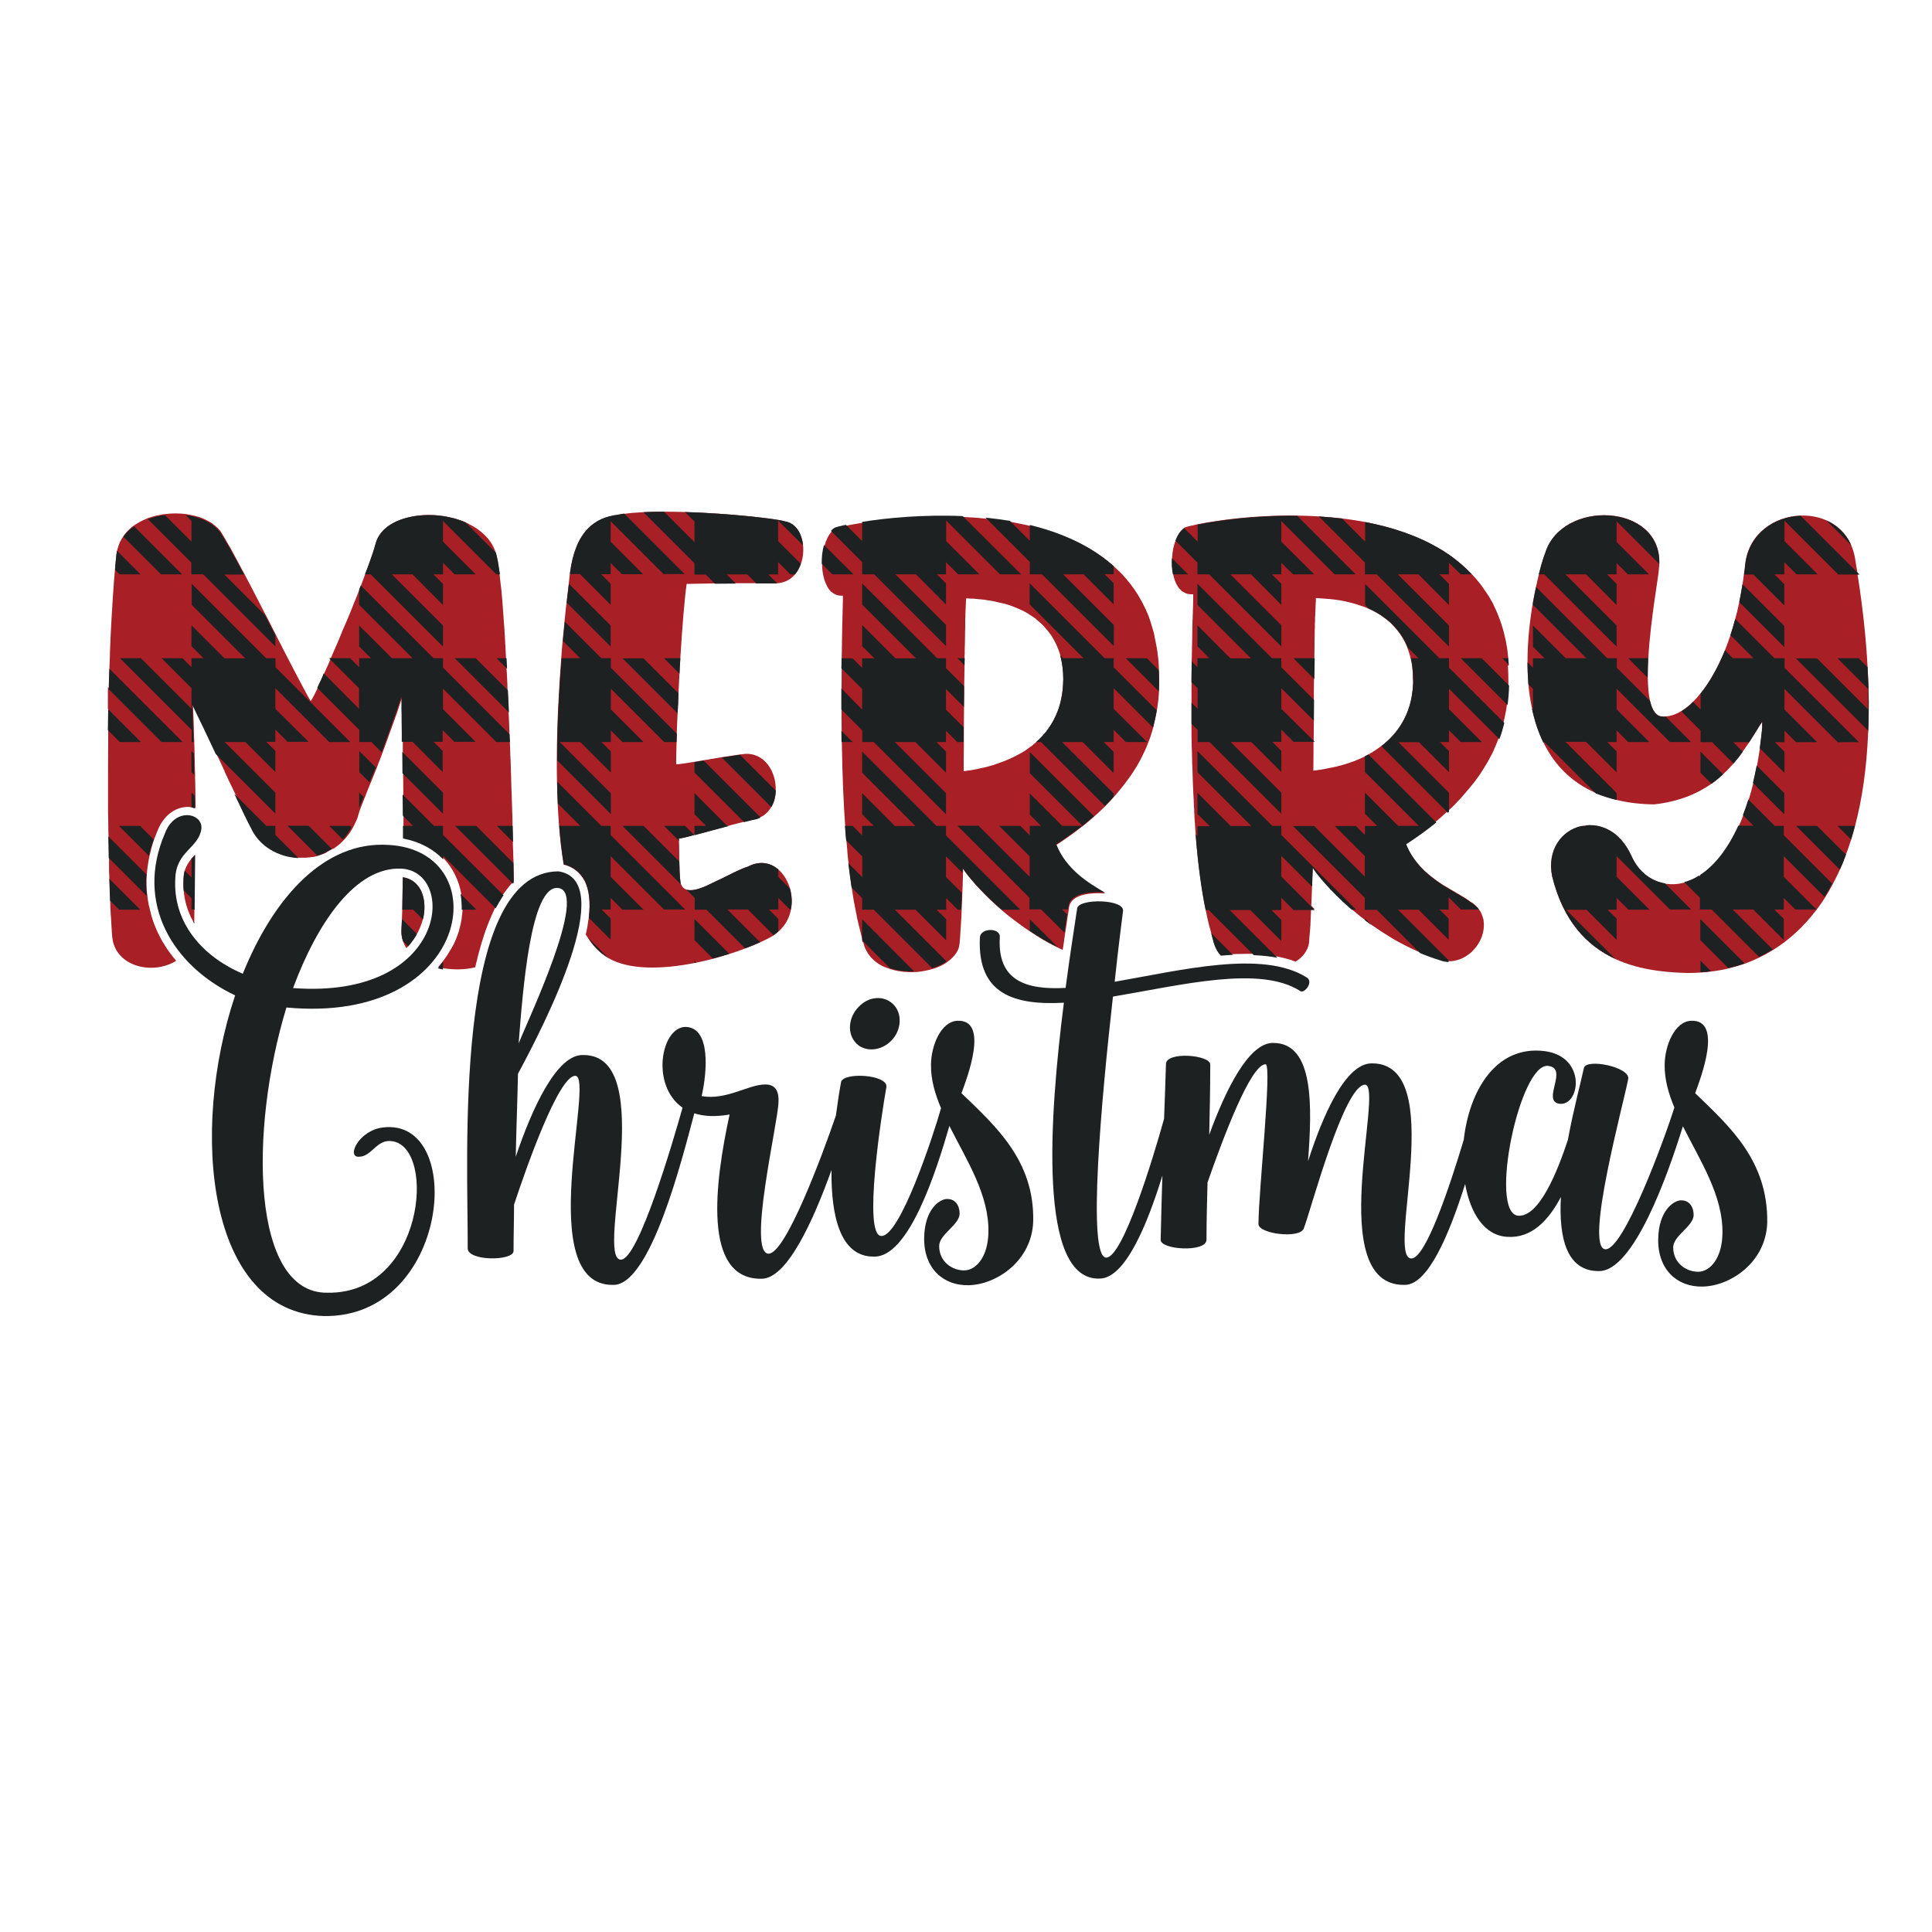 <?xml version="1.0" encoding="utf-8"?>
<!-- Generator: Adobe Illustrator 23.0.3, SVG Export Plug-In . SVG Version: 6.00 Build 0)  -->
<svg version="1.1" id="Layer_1" xmlns="http://www.w3.org/2000/svg" xmlns:xlink="http://www.w3.org/1999/xlink" x="0px" y="0px"
	 viewBox="0 0 1133.9 1133.9" style="enable-background:new 0 0 1133.9 1133.9;" xml:space="preserve">
<style type="text/css">
	.st0{fill:#1E2121;}
	.st1{fill:#A81F26;}
	.st2{fill:#F2F1F2;}
	.st3{fill:#DD353A;}
	.st4{fill:#CFCFCE;}
	.st5{fill:#1D2121;}
	.st6{fill:none;}
	.st7{fill:#AA1F23;}
	.st8{fill:#FDFEFE;}
	.st9{fill:#EE742C;}
	.st10{fill:#BA5234;}
	.st11{fill:#ED1C24;}
	.st12{fill:#C42C3A;}
	.st13{fill:#058743;}
	.st14{fill:#0F4D70;}
	.st15{fill-rule:evenodd;clip-rule:evenodd;fill:#C42C3A;}
	.st16{fill-rule:evenodd;clip-rule:evenodd;fill:#1E2121;}
	.st17{fill:#E8E8E8;}
	.st18{fill:#186634;}
	.st19{fill:#BF2730;}
	.st20{fill:#B47A48;}
	.st21{fill:#3E1E14;}
	.st22{fill:#DBAD5D;}
	.st23{fill:#B84947;}
	.st24{fill:#C3976E;}
	.st25{fill:#9D2023;}
	.st26{fill:#3C2517;}
	.st27{fill:#4A3A31;}
	.st28{fill:#EDAD4F;}
	.st29{fill:#F8C018;}
</style>
<g>
	<g>
		<path class="st1" d="M236.4,514.9c-0.1,6.8-0.2,13.2-0.3,19c-0.1,1.9-0.1,3.8-0.2,5.5c-0.1,2.3-0.2,4.4-0.3,6.4
			c-0.1,2.3,0.2,4.5,0.9,6.5c0.5,1.5,1.2,2.9,2,4.2c0.4-0.4,0.7-0.8,1.1-1.2c2-2.3,3.7-4.7,5.1-7.2c1.6-2.8,2.7-5.7,3.5-8.6
			c0.6-2.3,0.9-4.6,0.9-6.9C249.2,521.4,243,515.7,236.4,514.9z"/>
		<path class="st1" d="M301.2,501.3c0-1,0-2-0.1-3.1c0-0.8,0-1.6-0.1-2.4c0-0.5,0-1.1,0-1.6c-0.1-2.9-0.1-5.9-0.2-9
			c0-0.2,0-0.3,0-0.5c0-0.4,0-0.8,0-1.2c0-0.6,0-1.1,0-1.7c0-0.9-0.1-1.9-0.1-2.8c-0.1-3.1-0.2-6.3-0.3-9.5c0-1.8-0.1-3.6-0.2-5.5v0
			c-0.2-5.5-0.3-11.1-0.5-16.8c0-0.7,0-1.3-0.1-2c0-0.6,0-1.2-0.1-1.8l-0.1-3.8c0-0.6,0-1.3-0.1-1.9c0-0.7,0-1.4-0.1-2.1
			c0-0.6,0-1.1-0.1-1.7c0-0.6-0.1-1.3-0.1-1.9c0-0.3,0-0.6,0-0.9c0-1-0.1-2-0.1-3c0-0.2,0-0.4,0-0.6c0-1-0.1-1.9-0.1-2.9
			c0-0.7-0.1-1.5-0.1-2.2c-0.1-1.4-0.1-2.8-0.2-4.2c-0.1-1.7-0.1-3.5-0.2-5.2c-0.1-1.2-0.1-2.4-0.2-3.6c0-0.7-0.1-1.3-0.1-2
			c0-0.7-0.1-1.4-0.1-2.1c-0.1-1.1-0.1-2.1-0.1-3.2c-0.1-2.1-0.2-4.2-0.3-6.3c-0.1-1-0.1-2-0.2-3v-0.1c-0.1-1.6-0.2-3.1-0.2-4.7
			c0-0.5-0.1-1-0.1-1.5c-0.2-4.3-0.5-8.6-0.7-12.7c0,0,0,0,0-0.1c-0.1-1.1-0.1-2.1-0.2-3.2c0-0.1,0-0.2,0-0.3
			c-0.4-5.8-0.8-11.3-1.2-16.3c0-0.5-0.1-0.9-0.1-1.4c-0.2-1.9-0.3-3.8-0.5-5.6c0-0.3-0.1-0.6-0.1-1c-0.1-0.6-0.1-1.1-0.2-1.7
			c0-0.2-0.1-0.5-0.1-0.7c-0.2-1.9-0.4-3.6-0.6-5.3c0-0.1,0-0.2,0-0.3c0-0.3-0.1-0.6-0.1-0.8c-0.1-0.4-0.1-0.7-0.1-1.1
			c-0.2-1.3-0.4-2.6-0.6-3.8c0-0.3-0.1-0.6-0.1-0.8c0-0.1,0-0.2,0-0.2c-0.1-0.5-0.2-0.9-0.2-1.3c-0.1-0.8-0.3-1.5-0.4-2.1
			c-0.1-0.2-0.1-0.4-0.1-0.6c-0.2-1-0.5-1.9-0.7-2.7c0-0.1-0.1-0.2-0.1-0.4c-0.1-0.3-0.2-0.5-0.3-0.8c-0.1-0.2-0.2-0.5-0.3-0.7
			c-0.1-0.2-0.2-0.5-0.3-0.7c-0.1-0.2-0.2-0.5-0.3-0.7c-1.2-2.5-2.8-4.7-4.7-6.6c-0.2-0.2-0.3-0.3-0.5-0.5c-0.2-0.2-0.3-0.3-0.5-0.5
			c0,0,0,0,0,0c-0.3-0.3-0.6-0.6-1-0.9c0,0,0,0,0,0c-0.4-0.3-0.7-0.6-1.1-0.9c0,0-0.1-0.1-0.1-0.1c-0.4-0.3-0.8-0.6-1.2-0.9
			c-0.4-0.3-0.7-0.5-1.1-0.8c-0.2-0.1-0.3-0.2-0.5-0.3c-0.1-0.1-0.1-0.1-0.2-0.1c-0.3-0.2-0.5-0.3-0.8-0.5c-0.1-0.1-0.2-0.1-0.3-0.2
			c-0.4-0.2-0.9-0.5-1.3-0.7c-0.4-0.2-0.9-0.5-1.3-0.7c-0.1,0-0.1-0.1-0.1-0.1c-0.5-0.2-1-0.5-1.5-0.7c-0.4-0.2-0.7-0.3-1.1-0.5
			c-0.1,0-0.1,0-0.2-0.1c-0.4-0.2-0.8-0.3-1.3-0.5c0,0,0,0,0,0c-0.4-0.2-0.8-0.3-1.2-0.4c-0.9-0.3-1.8-0.6-2.8-0.9
			c-0.3-0.1-0.6-0.2-0.9-0.2c-0.1,0-0.2-0.1-0.3-0.1c-0.2-0.1-0.4-0.1-0.6-0.1c-0.3-0.1-0.6-0.1-0.9-0.2c-0.3-0.1-0.5-0.1-0.8-0.2
			c-0.6-0.1-1.3-0.3-1.9-0.4c-0.4-0.1-0.8-0.1-1.2-0.2c-0.8-0.1-1.6-0.2-2.3-0.3c-0.7-0.1-1.4-0.1-2.1-0.2c-0.3,0-0.7-0.1-1.1-0.1
			c-0.3,0-0.5,0-0.8,0c-0.3,0-0.6,0-0.9,0c-6.4-0.2-12.7,0.8-18.1,2.8c-1.1,0.4-2.2,0.9-3.3,1.4c-1.1,0.5-2.1,1.1-3,1.7
			c-1.3,0.8-2.4,1.8-3.4,2.8c-2.3,2.3-4,5-4.8,8.1c-0.3,1.2-0.8,2.8-1.3,4.5c-0.2,0.6-0.4,1.2-0.6,1.8c0,0.1,0,0.1-0.1,0.1
			c-0.3,1-0.7,2.1-1.1,3.2c-0.4,1.2-0.9,2.4-1.3,3.7c-0.1,0.2-0.1,0.3-0.2,0.5c-0.3,0.9-0.6,1.7-1,2.6c0,0.1,0,0.1-0.1,0.1
			c-0.2,0.5-0.4,0.9-0.5,1.4c-0.4,1.1-0.9,2.3-1.3,3.5c-0.1,0.3-0.2,0.6-0.3,0.9c-0.3,0.7-0.6,1.4-0.8,2.1l0,0
			c-0.3,0.8-0.6,1.5-0.9,2.3c0,0,0,0,0,0c-0.2,0.6-0.5,1.2-0.7,1.8c-0.6,1.5-1.2,3.1-1.9,4.7c-0.5,1.3-1.1,2.6-1.6,4
			c-0.2,0.6-0.5,1.2-0.7,1.8c-1.1,2.7-2.2,5.4-3.4,8.1c-0.2,0.5-0.5,1.1-0.7,1.6c-0.7,1.6-1.4,3.2-2,4.8c-0.4,1-0.8,1.9-1.2,2.9
			c-0.4,0.9-0.8,1.9-1.2,2.8c-0.4,0.9-0.8,1.9-1.2,2.8c-0.4,0.9-0.8,1.8-1.2,2.7c-0.3,0.8-0.7,1.6-1,2.4h-0.7l0.5,0.5
			c-0.2,0.5-0.4,1-0.6,1.5c-1.1,2.4-2.1,4.7-3.1,6.9c-0.2,0.4-0.4,0.8-0.5,1.2c-0.2,0.4-0.3,0.8-0.5,1.2c-0.1,0.3-0.3,0.6-0.4,0.9
			c-0.2,0.5-0.4,0.9-0.6,1.3c-0.2,0.4-0.3,0.7-0.5,1c-0.5,1-0.9,2-1.3,2.9c-0.7,1.4-1.3,2.7-1.8,3.7c-0.1,0.2-0.2,0.4-0.3,0.6
			c-0.1,0.2-0.2,0.5-0.4,0.7c-0.4,0.7-0.7,1.4-1,1.8c-0.1,0.1-0.2,0.3-0.2,0.4c-0.1,0.2-0.3,0.4-0.4,0.5c0,0.1-0.1,0.1-0.1,0.1
			c-0.2-0.2-0.3-0.5-0.5-0.9c-0.2-0.3-0.4-0.6-0.6-1c-0.2-0.4-0.5-0.9-0.8-1.4c-0.2-0.4-0.5-0.8-0.7-1.3c-1.6-2.9-3.6-6.7-5.9-11.1
			c-0.2-0.4-0.5-0.9-0.7-1.3c-1.8-3.4-3.7-7.2-5.8-11.2c-0.4-0.7-0.8-1.5-1.2-2.3c-0.4-0.8-0.8-1.6-1.2-2.4
			c-0.4-0.8-0.9-1.7-1.3-2.5c-0.6-1.1-1.1-2.2-1.7-3.4c-0.8-1.6-1.7-3.3-2.5-4.9c-0.5-1-1-2-1.5-3c-0.7-1.3-1.4-2.7-2.1-4
			c-2.6-5-5.1-9.9-7.6-14.7c-0.2-0.3-0.3-0.6-0.5-1c-0.3-0.6-0.7-1.3-1-1.9c-0.3-0.6-0.6-1.2-1-1.9c-0.5-0.9-1-1.8-1.4-2.7
			c-0.2-0.3-0.3-0.6-0.5-0.9c-0.1-0.3-0.3-0.5-0.4-0.8c-0.3-0.6-0.6-1.2-1-1.8c0-0.1-0.1-0.1-0.1-0.2c-0.3-0.5-0.5-1-0.8-1.5
			c-0.9-1.7-1.8-3.3-2.6-4.9c-0.2-0.3-0.3-0.6-0.5-0.9c-2.1-4-4-7.4-5.6-10c-0.2-0.4-0.4-0.7-0.6-1.1c-0.3-0.4-0.5-0.8-0.7-1.2
			c-0.1-0.2-0.3-0.5-0.4-0.7c-0.1-0.1-0.2-0.3-0.3-0.4c-0.1-0.1-0.2-0.3-0.2-0.4c-0.1-0.2-0.2-0.4-0.4-0.6c-0.1-0.2-0.2-0.4-0.4-0.6
			c0,0,0,0,0-0.1c-0.1-0.2-0.3-0.4-0.4-0.6c-0.1-0.2-0.3-0.4-0.5-0.6c-0.5-0.6-1-1.1-1.5-1.6c-0.2-0.2-0.4-0.4-0.6-0.5
			c-0.7-0.7-1.5-1.3-2.3-1.9c-0.2-0.1-0.4-0.3-0.6-0.4c-0.2-0.1-0.4-0.3-0.7-0.4c-0.2-0.1-0.4-0.3-0.7-0.4c-1.1-0.7-2.3-1.2-3.6-1.8
			c-1.5-0.6-3.1-1.1-4.8-1.5c-1.7-0.4-3.4-0.7-5.1-1c-3.9-0.5-8-0.5-12,0c-0.9,0.1-1.7,0.2-2.6,0.4c-0.9,0.2-1.7,0.3-2.5,0.5
			c0,0-0.1,0-0.1,0c-1.6,0.4-3.2,0.9-4.8,1.4c-0.3,0.1-0.6,0.2-1,0.4c-0.1,0-0.1,0-0.1,0.1c-1.8,0.7-3.6,1.6-5.2,2.6
			c-0.3,0.2-0.6,0.4-1,0.6c-0.3,0.2-0.5,0.3-0.8,0.5c-0.1,0-0.1,0.1-0.1,0.1c-0.3,0.2-0.7,0.5-1,0.7c-0.3,0.2-0.5,0.4-0.8,0.6
			c-0.6,0.5-1.1,1-1.6,1.5c-0.3,0.3-0.5,0.5-0.8,0.8c-0.2,0.3-0.5,0.5-0.7,0.8c-0.5,0.5-0.9,1.1-1.3,1.7c-0.2,0.3-0.4,0.6-0.6,0.9
			c-0.4,0.6-0.8,1.2-1.1,1.9c0,0,0,0.1-0.1,0.1c-0.1,0.3-0.3,0.5-0.4,0.8c0,0.1,0,0.1-0.1,0.2c-0.6,1.4-1.1,2.9-1.5,4.4
			c-0.1,0.3-0.1,0.5-0.2,0.8c-0.1,0.3-0.1,0.5-0.1,0.8c-0.1,0.5-0.2,1.1-0.2,1.6c-0.1,1.3-0.3,2.6-0.4,3.9c-0.1,1.3-0.2,2.6-0.4,4
			c-0.1,1.1-0.2,2.3-0.3,3.4c-0.1,1.1-0.2,2.3-0.3,3.4c-0.5,6.9-1,14.1-1.4,21.4c-0.1,1.2-0.1,2.4-0.2,3.7
			c-0.3,4.9-0.5,9.9-0.7,14.9c-0.1,1.3-0.1,2.5-0.1,3.8c-0.1,2.5-0.2,5-0.3,7.5c0,1.1-0.1,2.2-0.1,3.3c0,1.4-0.1,2.7-0.1,4.1
			c0,1.5-0.1,3.1-0.1,4.6l-0.6-0.6V416l0.3,0.3c-0.1,3.2-0.1,6.4-0.1,9.5c0,0.9,0,1.8,0,2.6c0,1.2,0,2.5,0,3.7c0,1.3,0,2.7,0,4
			c0,5.3-0.1,10.5-0.1,15.7v1.9c0,2.5,0,5.1,0,7.6c0,1.2,0,2.3,0,3.5c0,1.2,0,2.3,0,3.5c0,1.6,0,3.1,0,4.7c0,0.3,0,0.6,0,1
			c0,2.1,0,4.2,0.1,6.3c0,2.1,0.1,4.3,0.1,6.3c0,1.3,0,2.5,0.1,3.8c0,0.2,0,0.4,0,0.6c0,0.5,0,0.9,0,1.4c0,1.2,0,2.3,0.1,3.5
			c0,1.6,0.1,3.2,0.1,4.7c0,1,0,2,0.1,3c0,0.3,0,0.6,0,0.9c0,0.6,0,1.3,0,1.9c0,0.2,0,0.3,0,0.5c0,0.5,0,1.1,0,1.6
			c0,0.2,0,0.4,0,0.6c0,0.6,0,1.1,0,1.7c0,0.8,0,1.5,0.1,2.3c0,1,0.1,2,0.1,3c0,0.5,0,0.9,0.1,1.4c0,0.1,0,0.2,0,0.3
			c0,1,0.1,1.9,0.1,2.8c0,0.2,0,0.4,0,0.5c0,0.5,0,1.1,0.1,1.6c0.1,2.1,0.1,4.2,0.2,6.1c0,0.3,0,0.7,0,1c0,1,0.1,1.9,0.1,2.8
			c0,0.6,0.1,1.2,0.1,1.8c0,0.8,0.1,1.5,0.1,2.2c0,0.4,0,0.7,0.1,1c0.1,1.9,0.2,3.6,0.3,5.1c0,0.7,0.1,1.3,0.1,1.9
			c0.1,2.3,0.3,4.2,0.4,5.4c1.7,17.4,23.8,22.5,37.5,13.9h0c-1.6-1.9-3.1-3.8-4.5-5.8c-0.9-1.3-1.8-2.7-2.6-4
			c-1.3-2-2.4-4.1-3.4-6.2c-0.3-0.6-0.6-1.2-0.8-1.8c0,0,0,0,0,0c-0.3-0.6-0.5-1.1-0.8-1.7c0,0,0-0.1,0-0.1
			c-0.2-0.6-0.5-1.1-0.7-1.7c-0.2-0.5-0.4-1.1-0.6-1.6c-0.1-0.2-0.2-0.4-0.2-0.7c-0.2-0.5-0.4-1-0.5-1.5c-0.2-0.6-0.4-1.1-0.5-1.7
			c-0.2-0.5-0.3-1-0.4-1.6c-0.1-0.3-0.1-0.5-0.2-0.8c-0.1-0.5-0.3-1-0.4-1.6c-0.1-0.5-0.2-1.1-0.4-1.6c-0.2-1.1-0.4-2.2-0.6-3.3
			c-0.1-0.8-0.2-1.6-0.3-2.4c-0.2-1.3-0.3-2.7-0.4-4c-0.1-1.7-0.1-3.5-0.1-5.2c0-1.2,0.1-2.3,0.2-3.5c0.1-1.8,0.3-3.6,0.6-5.4
			c0.2-1.4,0.4-2.7,0.7-4.1c0.1-0.5,0.2-0.9,0.3-1.4c0.1-0.4,0.2-0.8,0.3-1.2c0.1-0.3,0.1-0.6,0.2-0.9c0.1-0.2,0.1-0.5,0.2-0.7
			c0.1-0.3,0.1-0.5,0.2-0.8c0-0.2,0.1-0.3,0.1-0.5c0.1-0.4,0.2-0.8,0.3-1.1c0.2-0.7,0.4-1.3,0.6-2c0.1-0.4,0.3-0.8,0.4-1.2
			c0.1-0.4,0.3-0.8,0.4-1.2c0.2-0.5,0.3-0.9,0.5-1.3c0.5-1.3,1-2.7,1.6-4c0.2-0.6,0.5-1.2,0.8-1.8c0.5-1.2,1.1-2.2,1.8-3.2
			c0.5-0.7,1-1.4,1.5-2c4-4.8,9.2-6.7,13.4-6.7c0.2,0,0.5,0,0.7,0c0.2,0,0.5,0,0.7,0.1c0.3,0,0.6,0.1,0.9,0.1c0.1,0,0.3,0,0.4,0.1
			c0.3,0.1,0.7,0.1,1,0.2c0.2,0,0.3,0.1,0.5,0.1c0.2,0,0.3,0.1,0.5,0.1v0c0-2.3,0-4.7-0.1-7.1V467c0-2.3-0.1-4.7-0.1-7.1
			c0-1.2-0.1-2.5-0.1-3.7c0-0.5,0-1,0-1.5c0-0.7,0-1.5-0.1-2.3c0-0.3,0-0.6,0-0.9c-0.1-3.1-0.1-6.3-0.2-9.5
			c-0.1-2.2-0.1-4.4-0.2-6.6c0-0.7,0-1.5-0.1-2.2c0-1.3-0.1-2.6-0.1-3.9c0-1.3-0.1-2.6-0.1-3.9c-0.1-2.6-0.2-5.3-0.3-7.9
			c-0.1-1.3-0.1-2.6-0.2-3.9c1.2,2.4,2.4,5,3.7,7.6c0.4,0.9,0.9,1.8,1.3,2.7c0,0,0,0.1,0,0.1c0.4,0.9,0.8,1.7,1.3,2.6
			c1.7,3.6,3.5,7.4,5.3,11.1c0.4,0.9,0.9,1.9,1.3,2.8c0.3,0.7,0.7,1.4,1,2.1l0,0c0.3,0.7,0.7,1.4,1,2.1c0.9,1.9,1.7,3.7,2.6,5.5
			c0.2,0.5,0.5,1,0.7,1.6c0.2,0.4,0.4,0.8,0.5,1.2c1.7,3.6,3.3,7.1,4.9,10.3c0,0,0,0,0,0c0.4,0.9,0.8,1.8,1.3,2.7
			c0.3,0.7,0.6,1.4,1,2c0.5,1.1,1.1,2.2,1.6,3.3c0.2,0.5,0.5,1,0.7,1.5c1.1,2.2,2,4.3,2.9,6c0.1,0.3,0.3,0.5,0.4,0.8
			c0.1,0.3,0.2,0.5,0.4,0.8c0.2,0.5,0.5,1,0.7,1.4c0.1,0.2,0.2,0.5,0.3,0.7c0.3,0.6,0.6,1.1,0.8,1.6c0,0,0,0.1,0,0.1
			c0.1,0.3,0.3,0.5,0.4,0.7c0.2,0.3,0.3,0.6,0.5,0.8c0.5,1.1,1,2.1,1.6,3.1c0.6,1,1.2,1.9,1.9,2.8c0.2,0.3,0.5,0.6,0.7,0.9
			c0.3,0.3,0.5,0.6,0.8,0.9c0.2,0.2,0.5,0.5,0.7,0.7c0.2,0.2,0.4,0.4,0.6,0.6c0.2,0.2,0.4,0.3,0.5,0.5c0.7,0.7,1.5,1.3,2.4,1.9
			c0.2,0.2,0.4,0.3,0.7,0.5c0.1,0.1,0.1,0.1,0.2,0.2c0.2,0.1,0.4,0.3,0.6,0.4c0.4,0.3,0.9,0.6,1.4,0.8c0.3,0.2,0.5,0.3,0.8,0.4
			c0.3,0.2,0.6,0.3,0.9,0.5c0.2,0.1,0.5,0.2,0.7,0.3c0.2,0.1,0.4,0.2,0.6,0.3c0.3,0.1,0.5,0.2,0.8,0.3c0.3,0.2,0.7,0.3,1.1,0.4
			c0.3,0.1,0.7,0.3,1.1,0.4c0.3,0.1,0.7,0.2,1,0.3c0,0,0,0,0.1,0c0.4,0.1,0.7,0.2,1.1,0.3c0.4,0.1,0.7,0.2,1.1,0.3
			c0.3,0.1,0.6,0.1,0.9,0.2c0.1,0,0.3,0.1,0.4,0.1c1.8,0.4,3.7,0.6,5.5,0.6c0.6,0,1.3,0,1.9,0c0.1,0,0.1,0,0.2,0c0.3,0,0.5,0,0.8,0
			c0.9,0,1.7-0.1,2.6-0.2c0.3,0,0.6-0.1,0.9-0.1c0.3,0,0.6-0.1,0.9-0.1c0.3,0,0.5-0.1,0.8-0.1c0,0,0.1,0,0.1,0
			c0.3-0.1,0.5-0.1,0.8-0.2c0.7-0.2,1.4-0.3,2.1-0.6c0.1,0,0.1,0,0.2-0.1c0.2-0.1,0.4-0.1,0.6-0.2c0.5-0.2,0.9-0.3,1.4-0.5
			c0.3-0.1,0.6-0.2,0.8-0.3c0.3-0.1,0.5-0.2,0.8-0.3c0.4-0.2,0.8-0.5,1.1-0.7c1.2-0.7,2.3-1.3,3.5-1.9c0,0,0,0,0.1,0
			c0.1,0,0.2-0.1,0.3-0.1c0.4-0.2,0.7-0.5,1.1-0.8s0.7-0.5,1.1-0.8c0.3-0.3,0.6-0.5,1-0.8c0.4-0.3,0.8-0.7,1.2-1.1
			c0.3-0.3,0.6-0.6,0.9-0.9c0.3-0.3,0.7-0.7,1-1c0.3-0.3,0.6-0.7,0.9-1c0.6-0.7,1.2-1.5,1.8-2.3c0,0,0,0,0,0
			c0.3-0.4,0.6-0.8,0.8-1.2c0.3-0.4,0.5-0.9,0.8-1.3c0.3-0.4,0.5-0.9,0.8-1.4c0.7-1.4,1.4-2.8,2.1-4.4c0.2-0.5,0.4-1,0.6-1.6
			c0-0.1,0.1-0.3,0.1-0.4c0-0.1,0.1-0.3,0.1-0.4c0.1-0.3,0.2-0.6,0.3-1c0.1-0.3,0.2-0.7,0.3-1c0.1-0.2,0.1-0.4,0.2-0.6
			c0.1-0.2,0.1-0.4,0.2-0.6c0.2-0.4,0.3-0.9,0.5-1.3c0.6-1.6,1.4-3.5,2.2-5.6c0.1-0.3,0.2-0.6,0.4-0.9c0.1-0.4,0.3-0.7,0.4-1.1
			c0.2-0.5,0.4-1,0.6-1.6c0.7-1.8,1.6-3.8,2.4-5.9c0.6-1.5,1.2-3,1.9-4.6c0.3-0.7,0.6-1.5,0.9-2.3c0.3-0.6,0.5-1.3,0.8-1.9
			c0.2-0.5,0.4-1.1,0.6-1.7c0.9-2.3,1.9-4.7,2.8-7.3c0.4-1,0.8-2.1,1.2-3.2c0.2-0.5,0.3-0.9,0.5-1.4c0.3-0.8,0.6-1.6,0.9-2.5
			l0.3-0.8c0.2-0.5,0.4-1,0.5-1.5c1.4-3.7,2.8-7.6,4.2-11.6c0.2-0.5,0.4-1.1,0.6-1.6c1.1-3.2,2.2-6.5,3.3-9.9c0,0,0,0.2,0,0.5
			c0,0.2,0,0.4,0,0.6c0,0.2,0,0.5,0,0.8c0,0.3,0,0.7,0,1c0,0.2,0,0.4,0,0.6c0,0.4,0,0.9,0,1.3v0c0,0.7,0,1.5,0,2.4
			c0,1.2,0.1,2.5,0.1,3.9c0,0.7,0,1.4,0,2.1c0,2.3,0.1,4.8,0.1,7.5c0,0.9,0,1.8,0,2.7v0c0,0.9,0,1.9,0,2.9c0,0.6,0,1.2,0,1.8
			c0,0.7,0,1.3,0,2c0,0.2,0,0.3,0,0.5c0,0.5,0,1,0,1.5c0,2.2,0.1,4.5,0.1,6.9c0,0.3,0,0.5,0,0.8c0,1.6,0,3.2,0.1,4.8
			c0,0.4,0,0.8,0,1.2c0,3.5,0.1,7.1,0.1,10.8v0.5c0,2.9,0,5.8,0.1,8.8c0,1.2,0,2.4,0,3.6c0,2,0,4,0,6c0,0.6,0,1.2,0,1.7
			c0,1.9,0,3.8,0,5.7v0c0.6,0.1,1.3,0.3,1.9,0.4c1.9,0.4,3.6,0.9,5.3,1.5c3.9,1.4,7.4,3.2,10.5,5.3c0.4,0.3,0.9,0.6,1.3,0.9
			c1.7,1.3,3.2,2.6,4.6,4.1c5.4,5.7,8.8,12.8,10.2,20.2c0.1,0.3,0.1,0.7,0.2,1c0.2,1,0.3,2.1,0.4,3.1c0,0.3,0.1,0.7,0.1,1
			c0,0.7,0.1,1.4,0.1,2.1c0,0.7,0,1.4,0,2.1v0.2c0,0.4,0,0.8,0,1.2c0,0.4,0,0.7-0.1,1.1c0,0.6-0.1,1.2-0.2,1.7c0,0.3-0.1,0.6-0.1,1
			c0,0.3-0.1,0.7-0.1,1c-0.2,1.3-0.5,2.6-0.8,3.9c-0.2,0.6-0.3,1.3-0.5,1.9c-0.1,0.4-0.2,0.8-0.3,1.2c-0.2,0.6-0.4,1.2-0.6,1.8
			c-0.2,0.6-0.5,1.3-0.7,1.9c-0.1,0.3-0.2,0.6-0.4,1c-0.1,0.3-0.3,0.6-0.4,0.9c-0.1,0.3-0.3,0.6-0.4,0.9c-0.1,0.3-0.3,0.6-0.4,0.9
			c-0.1,0.3-0.3,0.6-0.5,0.9c-0.2,0.3-0.3,0.6-0.5,0.9c-0.3,0.6-0.6,1.2-1,1.8c0,0,0,0.1-0.1,0.1c-0.3,0.5-0.6,1-0.9,1.5
			c-0.9,1.6-2,3.1-3.1,4.6c-0.5,0.6-1,1.3-1.5,1.9c-0.5,0.6-1,1.3-1.6,1.9c0.9,0.2,1.8,0.4,2.7,0.6c0.1,0,0.2,0,0.3,0.1
			c0.3,0.1,0.7,0.1,1,0.2c0,0,0.1,0,0.1,0c0.4,0.1,0.8,0.1,1.3,0.2c0.1,0,0.2,0,0.2,0c5.4,0.6,10.9,0.4,16.1-0.9v0
			c1.1-4.8,2.3-9.5,3.6-13.9c0.1-0.4,0.3-0.9,0.4-1.3c0-0.1,0-0.1,0.1-0.2c0.4-1.2,0.7-2.3,1.1-3.5c0.2-0.6,0.4-1.2,0.6-1.8
			c0.2-0.6,0.4-1.2,0.6-1.7c0.2-0.5,0.4-1.1,0.6-1.6c0-0.1,0.1-0.2,0.1-0.3c0.2-0.5,0.4-1,0.6-1.5c0.3-0.8,0.6-1.6,1-2.4
			c0.2-0.5,0.4-1,0.6-1.5c0.3-0.7,0.6-1.3,0.9-2c0.3-0.6,0.6-1.2,0.8-1.8c0.3-0.7,0.7-1.4,1-2c0.4-0.8,0.8-1.5,1.2-2.2
			c0.2-0.3,0.3-0.5,0.5-0.8c0.2-0.3,0.4-0.7,0.6-1c0.4-0.6,0.8-1.3,1.2-1.9c0.4-0.6,0.8-1.2,1.2-1.8c0.2-0.3,0.5-0.7,0.7-1
			c0.2-0.3,0.4-0.6,0.6-0.8c0.7-1,1.5-1.9,2.2-2.8c0.6-0.8,1.3-1.5,2-2.2c0.1-0.1,0.2-0.2,0.3-0.3c0,0,0.1-0.1,0.1-0.1
			c0,0,0.1-0.1,0.1-0.1c-0.1-3.5-0.1-7.4-0.2-11.5C301.3,504.8,301.3,503.1,301.2,501.3z"/>
		<path class="st1" d="M460.7,306c-4.6-1.5-32.5-4.7-58.7-5.5c-4.2-0.1-8.3-0.2-12.3-0.2c-4.2,0-8.3,0.1-12.1,0.3
			c-4.2,0.2-8.1,0.5-11.4,1c-1.4,0.2-2.7,0.5-3.9,0.7c-13.1,1.6-24.6,9.4-27.8,34c0,0.2,0,0.5-0.1,0.8c-0.1,1.1-0.3,3-0.6,5.5
			c-0.3,2.9-0.8,6.6-1.3,11.1c-0.4,3.4-0.8,7.1-1.2,11.3c-0.4,3.5-0.7,7.3-1.1,11.3c-0.3,3.2-0.6,6.6-0.8,10.1
			c-1.4,17.9-2.6,38.9-2.6,60c0,4.2,0,8.3,0.1,12.5c0.1,4.3,0.2,8.6,0.4,12.8c0.2,4.3,0.5,8.6,0.8,12.9c0.6,7.9,1.5,15.5,2.7,22.8
			c5.6,1.4,9.8,4.8,12.4,9.8c2.6,5.3,3.4,12.5,2.3,21.6c-0.4,3-0.9,6.2-1.7,9.7c0.4,0.7,0.8,1.3,1.3,2c2.7,4.2,5.9,7.7,9.5,10.2
			c0.7,0.5,1.4,1,2.1,1.4c12.4,7.4,32.1,6.8,50.9,3.1c0.3-0.1,0.7-0.1,1-0.2c3.3-0.7,6.6-1.4,9.8-2.3c3.3-0.9,6.5-1.8,9.6-2.8
			c3.3-1,6.4-2.1,9.2-3.2c3.2-1.2,6.2-2.4,8.8-3.6c3.1-1.4,5.7-2.7,7.7-3.9c0.1-0.1,0.2-0.1,0.3-0.2c1-0.7,2-1.4,2.8-2.2
			c4.1-3.6,6.5-8.1,7.4-12.9c0.9-4.1,0.6-8.4-0.5-12.3c-1.3-4.5-3.7-8.6-6.9-11.3c-4.6-4-10.9-5.3-17.8-1.7
			c-5.3,1.6-13.1,6.1-21.3,9.8c-2.4,1.2-10.3,5.3-14.9,3.7c-1.3-0.5-2.4-1.4-3.1-3.1c-0.2-0.5-0.4-1.2-0.4-1.9
			c-0.4-3-0.5-7.2-0.6-11.5c-0.1-4.4,0-8.8-0.2-12.2c0-0.4,0-0.9-0.1-1.3c0.9,0,4.4-0.8,9.1-2.1l0.1,0.1v-0.1
			c5.7-1.5,13.2-3.5,20.5-5.5c2.9-0.8,5.8-1.5,8.6-2.2c2.7-0.7,5.3-1.3,7.6-1.8c0.7-0.3,1.4-0.6,2.1-0.9c2.8-1.4,4.9-3.5,6.3-6.1
			c1.7-2.9,2.5-6.3,2.6-9.7c0.3-10.8-6.6-22.3-18.4-21.3c-0.8,0.1-1.6,0.2-2.6,0.3c-2.9,0.4-6.7,1-10.7,1.6
			c-3.5,0.6-7.1,1.2-10.6,1.8c-1.8,0.3-3.6,0.6-5.3,0.9c-4.8,0.8-8.8,1.4-10.8,1.5c-0.1-2.4,0-7.1,0.2-13.3c0-1.5,0.1-3.2,0.1-4.9
			c0.1-3.7,0.3-7.7,0.5-11.9c0.2-3.8,0.4-7.7,0.5-11.8c0.2-3.8,0.4-7.6,0.6-11.4c0.2-3,0.3-6.1,0.5-9.1c1.1-17.6,2.4-34.4,3.7-43.5
			c3.1-0.1,9.5-0.2,16.7-0.3c3.9,0,8.2-0.1,12.3-0.1c4.3,0,8.4,0,12,0c5,0,9,0,11,0c0.5,0,0.9,0,1.3,0h0c4.4-0.3,7.9-2.3,10.4-5.3
			c1.5-1.8,2.6-3.9,3.4-6.2c1.2-3.4,1.6-7.2,1.2-10.8C470.6,313.1,467.1,307,460.7,306z"/>
		<path class="st1" d="M680.1,391.1c0-0.6-0.1-1.1-0.1-1.7c0-0.6-0.1-1.1-0.1-1.7c-0.1-0.6-0.1-1.1-0.2-1.7
			c-0.1-1.1-0.3-2.2-0.4-3.3c-0.2-1.6-0.5-3.2-0.8-4.7c-0.1-0.5-0.2-1-0.3-1.5c-0.2-1-0.4-2-0.6-2.9c0-0.1,0-0.1,0-0.2
			c-0.1-0.5-0.2-0.9-0.3-1.4c0,0,0-0.1,0-0.1c-0.2-1-0.5-1.9-0.8-2.8c-0.1-0.5-0.3-0.9-0.4-1.4c-0.3-1-0.6-1.9-0.9-2.9
			c-0.1-0.3-0.2-0.6-0.3-1c-0.1-0.3-0.2-0.5-0.3-0.8c-0.1-0.3-0.2-0.6-0.3-0.9c-0.2-0.6-0.4-1.2-0.7-1.7c-0.2-0.6-0.5-1.1-0.7-1.7
			c-0.3-0.7-0.6-1.4-1-2.1c-0.3-0.6-0.5-1.1-0.8-1.6c-0.3-0.6-0.6-1.2-0.9-1.8c-0.2-0.4-0.4-0.8-0.7-1.2c-0.2-0.4-0.4-0.7-0.6-1.1
			c0-0.1-0.1-0.1-0.1-0.1c-0.2-0.4-0.4-0.7-0.6-1.1c-0.3-0.5-0.6-1.1-1-1.6c-0.3-0.4-0.5-0.8-0.8-1.2c-0.4-0.6-0.7-1.1-1.1-1.6
			c-0.2-0.3-0.4-0.5-0.6-0.8c-0.2-0.3-0.5-0.7-0.7-1c-0.3-0.5-0.7-0.9-1.1-1.4c-0.3-0.4-0.6-0.8-1-1.2l-0.6-0.8
			c-0.3-0.3-0.6-0.7-0.9-1c-0.4-0.5-0.8-0.9-1.2-1.4c0,0,0,0,0,0c-0.4-0.5-0.8-0.9-1.3-1.3c-0.5-0.5-0.9-1-1.4-1.4
			c-0.9-0.8-1.7-1.7-2.6-2.5c-0.4-0.4-0.8-0.8-1.3-1.1c-0.4-0.4-0.9-0.7-1.3-1.1c-0.4-0.3-0.8-0.6-1.1-0.9c-0.5-0.4-1-0.8-1.5-1.2
			c-0.8-0.7-1.7-1.3-2.6-1.9c-0.1,0-0.1-0.1-0.2-0.1c-0.5-0.3-0.9-0.6-1.4-1c-0.5-0.3-0.9-0.6-1.4-0.9c-1.4-0.9-2.9-1.8-4.4-2.7
			c-0.5-0.3-1-0.6-1.5-0.8c-1-0.6-2-1.1-3-1.6c-1-0.5-2.1-1-3.1-1.5c-0.5-0.2-1-0.5-1.6-0.7c-1.1-0.5-2.1-0.9-3.2-1.4
			c-1.6-0.7-3.2-1.3-4.9-1.9c-0.5-0.2-1.1-0.4-1.6-0.6c-1.1-0.4-2.2-0.8-3.3-1.1c-0.6-0.2-1.1-0.4-1.7-0.5c-1.1-0.3-2.2-0.7-3.4-1
			c-0.6-0.2-1.1-0.3-1.7-0.5c-1.7-0.5-3.4-0.9-5.1-1.3c-0.1,0-0.1,0-0.2-0.1c-0.9-0.2-1.8-0.4-2.7-0.6c-1-0.2-1.9-0.4-2.9-0.6
			c-1-0.2-2-0.4-2.9-0.6c-0.9-0.2-1.8-0.3-2.7-0.5c-0.1,0-0.2,0-0.3,0c-0.1,0-0.1,0-0.1,0c-4.7-0.8-9.4-1.4-14.1-1.9
			c-4.5-0.5-9-0.8-13.4-1c-23.3-1-45,1.1-59,3.4c-3.8,0.6-7,1.2-9.6,1.7c-3.3,0.7-5.4,1.3-6.3,1.6c-0.2,0.1-0.4,0.2-0.6,0.4
			c-0.3,0.2-0.6,0.4-0.9,0.7c-0.3,0.3-0.6,0.6-0.9,0.9c-1.8,2-3.2,4.9-4.1,8.3c-1,3.4-1.4,7.2-1.4,11c0,2.3,0.3,4.6,0.8,6.8
			c0.1,0.5,0.3,1.1,0.4,1.6c0.2,0.5,0.3,1,0.5,1.5c0.1,0.2,0.2,0.5,0.3,0.7c0.1,0.2,0.2,0.5,0.3,0.7c0.1,0.2,0.2,0.4,0.3,0.7
			c0.1,0.3,0.3,0.5,0.4,0.8c0.1,0.1,0.2,0.3,0.2,0.4c0.2,0.3,0.3,0.5,0.5,0.7c0.1,0.2,0.2,0.3,0.3,0.5c0.1,0.1,0.2,0.3,0.3,0.4
			c0.1,0.1,0.2,0.2,0.3,0.3c0.1,0.1,0.2,0.2,0.3,0.4c0.1,0.1,0.3,0.3,0.4,0.4c0,0,0,0,0.1,0c0.2,0.1,0.3,0.3,0.5,0.4
			c0.2,0.1,0.3,0.3,0.5,0.4c0,0,0,0,0,0c0.2,0.1,0.3,0.2,0.5,0.3c0.4,0.2,0.8,0.4,1.2,0.6c0.6,0.2,1.2,0.4,1.8,0.5c0,0,0.1,0,0.1,0
			c0.7,0.1,1.5,0.1,2.2,0.1h0v2.9c-0.3,12.2-0.6,23.6-0.7,34.3v0.2c0,0.4,0,0.9,0,1.3c0,1.5,0,3,0,4.5v0c0,4.1-0.1,8.1-0.1,11.9
			c0,1.6,0,3.2,0,4.8v1.5c0,2.1,0,4.1,0,6.1c0,4.3,0,8.5,0.1,12.5c0,2.2,0.1,4.5,0.1,6.6c0.3,19.4,1,35.6,2,49.2
			c0.2,2.9,0.4,5.8,0.7,8.5c0.1,0.6,0.1,1.2,0.2,1.8c0.1,1.2,0.2,2.3,0.3,3.5c0,0.1,0,0.3,0,0.4c0,0.4,0.1,0.9,0.1,1.3
			c0,0.3,0.1,0.6,0.1,0.9c0.1,0.7,0.1,1.4,0.2,2.1c0.1,1.2,0.3,2.3,0.4,3.5c0.2,1.4,0.3,2.8,0.5,4.1c0.5,3.6,0.9,7,1.4,10.2
			c0.3,2.2,0.7,4.4,1,6.4c0.4,2.2,0.8,4.3,1.2,6.3c0.2,1.2,0.5,2.4,0.7,3.5c0,0.1,0,0.1,0,0.2c0.3,1.2,0.5,2.4,0.8,3.5
			c0.1,0.4,0.2,0.9,0.3,1.3c0.3,1.2,0.6,2.5,0.9,3.6c0.2,0.7,0.4,1.4,0.5,2.1c0.2,0.7,0.4,1.4,0.6,2.1c0,0.1,0.1,0.2,0.1,0.3v1.6
			l0.6,0.6l0,0c0.1,0.5,0.3,1,0.4,1.5c0.1,0.2,0.1,0.4,0.2,0.6c0.2,0.5,0.4,1,0.6,1.5c0.1,0.2,0.2,0.4,0.3,0.6
			c0.2,0.3,0.3,0.6,0.5,0.9c0.1,0.2,0.2,0.4,0.4,0.7c0.6,1,1.3,2,2.1,2.9c0.2,0.2,0.4,0.4,0.6,0.6c0.2,0.2,0.4,0.4,0.6,0.6
			c0,0,0.1,0.1,0.1,0.1c0.3,0.3,0.6,0.6,0.9,0.8c0.3,0.2,0.6,0.5,0.9,0.7c0.2,0.1,0.4,0.3,0.5,0.4c0.3,0.2,0.6,0.4,0.9,0.6
			c0.3,0.2,0.7,0.4,1,0.6c0.2,0.1,0.4,0.2,0.5,0.3c0.2,0.1,0.5,0.3,0.8,0.4c0.1,0.1,0.2,0.1,0.4,0.2c0.3,0.2,0.6,0.3,1,0.4
			c0.1,0.1,0.2,0.1,0.3,0.1c0.4,0.2,0.8,0.4,1.3,0.5c0.4,0.1,0.8,0.3,1.1,0.4c0.1,0,0.2,0.1,0.3,0.1c0.3,0.1,0.5,0.2,0.8,0.2
			c0.3,0.1,0.6,0.2,1,0.3c0.2,0.1,0.4,0.1,0.6,0.2c0.5,0.1,1,0.2,1.5,0.3c0.1,0,0.3,0.1,0.4,0.1c0.2,0.1,0.5,0.1,0.7,0.1
			c0.2,0,0.5,0.1,0.7,0.1c0.2,0,0.5,0.1,0.7,0.1c0.4,0.1,0.9,0.1,1.3,0.2c0.5,0.1,0.9,0.1,1.4,0.1c0.3,0,0.7,0,1,0.1
			c1.4,0.1,2.8,0.1,4.2,0c0.2,0,0.5,0,0.7,0c1-0.1,1.9-0.1,2.9-0.3c0.3,0,0.5-0.1,0.8-0.1c0.3-0.1,0.7-0.1,1-0.2c0,0,0,0,0,0
			c1.8-0.3,3.5-0.7,5.2-1.2c0.3-0.1,0.7-0.2,1-0.3c2.2-0.7,4.2-1.6,6-2.7c0.2-0.1,0.3-0.2,0.5-0.3c0.2-0.1,0.4-0.2,0.6-0.4
			c0.3-0.2,0.6-0.4,0.8-0.6c0.1-0.1,0.2-0.2,0.4-0.3c0.2-0.1,0.4-0.3,0.5-0.4c0.2-0.1,0.4-0.3,0.6-0.5c0.1-0.1,0.2-0.2,0.3-0.2
			c0.1-0.1,0.3-0.2,0.4-0.4c0.1-0.1,0.3-0.2,0.4-0.4c0.5-0.5,1-1,1.4-1.5c0.3-0.4,0.6-0.8,0.9-1.2c0.1-0.1,0.2-0.3,0.3-0.4
			c0.3-0.6,0.7-1.2,0.9-1.8c0.2-0.5,0.4-0.9,0.5-1.4c0-0.2,0.1-0.3,0.1-0.5c0.1-0.3,0.1-0.7,0.2-1c0.1-0.7,0.2-1.3,0.2-2
			c0.2-1.8,0.3-3.8,0.4-5.7c0.1-1,0.1-2,0.2-3c0-0.5,0.1-1,0.1-1.5c0.2-2.6,0.3-5.3,0.4-7.9c0.1-2.1,0.2-4.3,0.3-6.3
			c0-0.2,0-0.4,0-0.6c0-1,0.1-2,0.1-3c0.1-1.7,0.1-3.3,0.2-4.8c0-1.4,0.1-2.7,0.1-3.9c0-1,0.1-2,0.1-2.9c0-1.1,0.1-2,0.1-2.9
			c0,0,0,0,0,0c0.5,0.9,1.8,2.8,3.9,5.3c0.2,0.2,0.3,0.4,0.5,0.6c0.3,0.4,0.7,0.8,1,1.2c0.2,0.2,0.4,0.4,0.6,0.7
			c0.2,0.2,0.4,0.4,0.6,0.7c0.6,0.7,1.2,1.4,1.9,2.1c0,0,0,0,0,0c0.4,0.5,0.9,1,1.4,1.5c1.8,1.9,3.8,3.9,6,6.1
			c0.4,0.3,0.7,0.7,1.1,1c1.8,1.7,3.8,3.5,5.8,5.2c3,2.6,6.3,5.2,9.9,7.8c2.1,1.6,4.3,3.1,6.6,4.6c1.3,0.8,2.6,1.7,3.9,2.5
			c0.1,0.1,0.2,0.1,0.3,0.2c0.6,0.3,1.1,0.7,1.7,1.1c0.6,0.4,1.2,0.7,1.8,1.1c0.2,0.2,0.5,0.3,0.8,0.4c0.5,0.3,1,0.6,1.5,0.9
			c0.7,0.4,1.4,0.8,2.1,1.1c0.7,0.4,1.4,0.8,2.1,1.1c0.6,0.3,1.2,0.6,1.8,0.9c0.1,0.1,0.2,0.1,0.4,0.2c0,0,0,0,0,0
			c0.9,0.5,1.8,0.9,2.7,1.3c0.2-1.3,0.4-2.5,0.6-3.7c0.1-0.8,0.2-1.5,0.3-2.2c0-0.1,0-0.1,0-0.1c0.2-1.2,0.3-2.3,0.5-3.4
			c0-0.1,0-0.1,0-0.1c0.1-0.4,0.1-0.8,0.2-1.2c0.1-0.4,0.1-0.9,0.2-1.3c0.1-0.9,0.3-1.7,0.4-2.5c0.1-0.8,0.2-1.5,0.3-2.2
			c0-0.2,0.1-0.4,0.1-0.7c0.1-0.5,0.1-0.9,0.2-1.4c0.1-0.4,0.1-0.9,0.2-1.3c0-0.2,0.1-0.3,0.1-0.5c0.1-0.4,0.1-0.9,0.2-1.3
			c0.1-0.4,0.1-0.8,0.2-1.2c0,0,0-0.1,0-0.1c0.1-0.5,0.1-1,0.2-1.4c0-0.2,0-0.4,0.1-0.5l0-0.1c0.2-1.1,0.7-2.6,2-3.9
			c2.2-2.2,6.6-4.2,15.4-4.2c0.6,0,1.4,0,2.2,0.1c0.5,0,1.1,0.1,1.7,0.1c-2.4-1.4-5.1-3-7.8-4.7c-1-0.7-2-1.3-3-2.1
			c-0.7-0.5-1.3-1-2-1.5c-2-1.5-4-3.2-5.9-5.1c-0.6-0.6-1.2-1.3-1.8-1.9c-0.6-0.7-1.2-1.3-1.8-2.1c-0.6-0.7-1.1-1.4-1.7-2.2
			c-1.9-2.6-3.5-5.6-4.8-8.9c1.4-0.9,2.8-1.8,4.2-2.8c0.7-0.5,1.4-0.9,2-1.4c2-1.4,4-2.8,5.8-4.2c1.1-0.8,2.1-1.6,3.1-2.4h0.3
			l-0.1-0.1c2.4-1.9,4.6-3.7,6.7-5.6c0.1-0.1,0.3-0.2,0.4-0.4c0.5-0.5,1.1-1,1.6-1.4c1.5-1.4,3-2.8,4.4-4.2c1-1,2.1-2.1,3-3.1
			c0.4-0.5,0.9-0.9,1.3-1.4c0.3-0.3,0.6-0.6,0.8-0.9v0c1.1-1.2,2.1-2.4,3.1-3.6c0.7-0.9,1.4-1.7,2.1-2.6c0.1-0.2,0.2-0.3,0.4-0.5
			c0.4-0.5,0.7-0.9,1.1-1.4c0.4-0.5,0.7-1,1.1-1.5c0.3-0.4,0.6-0.9,1-1.3c0.8-1.1,1.5-2.2,2.3-3.3c0.9-1.4,1.8-2.9,2.7-4.3
			c0.1-0.1,0.1-0.2,0.1-0.2c0.5-0.9,1.1-1.9,1.6-2.8c1.1-2,2.1-4.1,3-6.1c0.2-0.5,0.5-1,0.7-1.5c0.2-0.5,0.4-1,0.6-1.5
			c0.4-1,0.8-2,1.2-3.1c0.2-0.5,0.4-1,0.6-1.5c0,0,0-0.1,0-0.1c0.6-1.7,1.1-3.5,1.6-5.2c0.2-0.8,0.4-1.6,0.6-2.4c0,0,0-0.1,0-0.1
			c0.1-0.5,0.2-1,0.3-1.5c0.4-1.7,0.7-3.4,1.1-5.1c0.1-0.3,0.1-0.7,0.2-1c0.1-0.4,0.1-0.8,0.2-1.1c0-0.2,0.1-0.5,0.1-0.7
			c0.1-0.5,0.1-0.9,0.2-1.4c0.1-1,0.3-2.1,0.4-3.1c0.1-1,0.2-2.1,0.3-3.2c0-0.1,0-0.2,0-0.2c0-0.5,0.1-0.9,0.1-1.4
			c0.2-4.1,0.2-8.2,0-12.3C680.2,392.6,680.1,391.9,680.1,391.1z M623.3,407.5c0,0.2-0.1,0.4-0.1,0.6c-0.1,0.3-0.1,0.6-0.2,1
			c0,0.1,0,0.1,0,0.2c-0.1,0.4-0.2,0.9-0.3,1.3c-0.1,0.4-0.2,0.9-0.3,1.3c0,0.1,0,0.1,0,0.2c-0.1,0.4-0.2,0.8-0.3,1.2
			c0,0.1,0,0.1,0,0.1c-0.1,0.4-0.2,0.9-0.4,1.3c-0.1,0.4-0.3,0.8-0.4,1.2c0,0,0,0.1,0,0.1c-0.1,0.4-0.3,0.8-0.5,1.2
			c-0.2,0.4-0.3,0.8-0.5,1.3c-0.2,0.4-0.3,0.8-0.5,1.2c-0.2,0.4-0.4,0.8-0.6,1.2c-0.2,0.4-0.4,0.8-0.6,1.2c-0.2,0.4-0.4,0.8-0.6,1.2
			c-1,1.8-2.1,3.5-3.3,5.2c-0.2,0.3-0.5,0.6-0.7,1c-0.2,0.3-0.5,0.6-0.8,0.9c-0.3,0.3-0.5,0.6-0.8,0.9c-0.3,0.3-0.5,0.6-0.8,0.9
			c-1.1,1.2-2.3,2.3-3.5,3.4h0c-0.3,0.3-0.7,0.6-1,0.9c-0.3,0.3-0.7,0.6-1.1,0.9c-0.4,0.3-0.7,0.6-1.1,0.8c0,0,0,0,0,0
			c-0.4,0.3-0.7,0.5-1.1,0.8c-0.4,0.3-0.7,0.5-1.1,0.8c-0.4,0.3-0.8,0.5-1.1,0.8c-0.4,0.3-0.8,0.5-1.2,0.7c-0.4,0.2-0.8,0.5-1.2,0.7
			c-0.3,0.2-0.6,0.3-0.9,0.5c-3,1.7-6.1,3.1-9.4,4.4c-0.5,0.2-0.9,0.3-1.4,0.5c-0.5,0.2-0.9,0.3-1.4,0.5c-0.5,0.2-0.9,0.3-1.4,0.5
			c-0.5,0.2-0.9,0.3-1.4,0.5c-0.5,0.1-1,0.3-1.4,0.4c-0.5,0.1-1,0.3-1.4,0.4c-0.5,0.1-0.9,0.3-1.4,0.4c-0.5,0.1-1.1,0.3-1.7,0.4
			c-0.9,0.2-1.9,0.4-2.8,0.6c-0.4,0.1-0.9,0.2-1.3,0.3c-1.1,0.2-2.2,0.4-3.2,0.6c-0.5,0.1-1,0.2-1.5,0.2c-0.1,0-0.1,0-0.1,0
			c-1,0.2-2,0.3-2.9,0.4c0,0,0-2.4,0-6.5c0-2.1,0-4.5,0.1-7.3c0-1,0-2.1,0-3.2c0-0.9,0-1.9,0-2.9c0-0.8,0-1.5,0-2.3
			c0-1.1,0-2.2,0-3.3v0c0-3.8,0.1-7.8,0.1-11.9c0-3,0.1-6,0.1-9.1v0c0-0.7,0-1.4,0-2.1c0-0.3,0-0.6,0-1c0-0.4,0-0.8,0-1.2
			c0.1-3.7,0.1-7.4,0.2-11c0-0.7,0-1.4,0-2.1c0-0.7,0-1.4,0-2.1c0-1,0-2,0.1-3c0-0.4,0-0.8,0-1.2c0-1.3,0-2.7,0.1-4
			c0-2.1,0.1-4.1,0.1-6c0-0.5,0-0.9,0-1.3c0-1.1,0.1-2.1,0.1-3.1c0-0.4,0-0.7,0-1.1c0-0.5,0-1,0-1.5c0-0.6,0-1.1,0-1.7
			c0-0.6,0-1.1,0.1-1.6c0-0.5,0-1,0-1.5c0.1-1.8,0.1-3.4,0.2-4.9c0-0.6,0.1-1.1,0.1-1.6c0-0.3,0-0.5,0-0.8c0-0.5,0.1-0.9,0.1-1.4
			c0-0.1,0-0.1,0-0.2c0-0.2,0-0.3,0-0.5h0.1c0.7,0,1.4,0,2.1,0.1c0.9,0,1.8,0.1,2.7,0.1c0.3,0,0.5,0,0.8,0.1
			c0.7,0.1,1.5,0.1,2.2,0.2c0.6,0.1,1.3,0.1,1.9,0.2c0.3,0,0.7,0.1,1,0.1c0,0,0,0,0,0c0.6,0.1,1.3,0.2,1.9,0.3
			c0.9,0.1,1.7,0.3,2.5,0.4c0.8,0.1,1.6,0.3,2.3,0.5h0c0.6,0.1,1.1,0.3,1.7,0.4c0,0,0.1,0,0.1,0c0.3,0.1,0.6,0.1,0.9,0.2
			c0.6,0.1,1.1,0.3,1.7,0.4c0,0,0.1,0,0.1,0c0.7,0.2,1.5,0.4,2.2,0.6c0.7,0.2,1.4,0.5,2.1,0.7c0.7,0.2,1.4,0.5,2.1,0.8
			c0.7,0.3,1.3,0.5,2,0.8c0,0,0,0,0,0c0.6,0.3,1.3,0.6,1.9,0.9c0,0,0,0,0.1,0c0.6,0.3,1.2,0.6,1.8,0.9c0.6,0.3,1.2,0.7,1.8,1
			c0.2,0.1,0.4,0.3,0.6,0.4c0.2,0.1,0.4,0.2,0.6,0.4c0.3,0.2,0.6,0.4,0.9,0.6c0.1,0,0.1,0.1,0.2,0.1c0.3,0.2,0.6,0.4,0.9,0.6
			c0.2,0.1,0.3,0.2,0.5,0.3c0.4,0.3,0.9,0.6,1.3,1c0.3,0.2,0.6,0.4,0.8,0.7c0.2,0.2,0.5,0.4,0.7,0.6c0.1,0,0.1,0.1,0.1,0.1
			c0.2,0.2,0.5,0.4,0.7,0.6c0.3,0.3,0.6,0.5,0.9,0.8c0.2,0.2,0.4,0.4,0.6,0.6c0.6,0.6,1.1,1.1,1.6,1.7c0.2,0.2,0.4,0.4,0.6,0.7
			c0.2,0.2,0.3,0.4,0.5,0.6c0.2,0.2,0.4,0.5,0.6,0.7c0.6,0.8,1.2,1.6,1.8,2.4c0.1,0.2,0.3,0.4,0.4,0.6c0.5,0.9,1.1,1.7,1.5,2.6
			c0.2,0.3,0.3,0.6,0.5,1c0,0.1,0.1,0.1,0.1,0.2c0.2,0.3,0.3,0.7,0.5,1c0.2,0.4,0.3,0.7,0.5,1.1c0.1,0.3,0.3,0.7,0.4,1
			c0.2,0.4,0.3,0.8,0.5,1.2c0.1,0.4,0.3,0.7,0.4,1.1c0,0,0,0,0,0.1c0.1,0.4,0.3,0.8,0.4,1.2c0.1,0.2,0.2,0.5,0.2,0.8
			c0,0.1,0.1,0.3,0.1,0.4c0,0.1,0.1,0.2,0.1,0.3c0.2,0.7,0.4,1.5,0.5,2.3c0.7,3.4,1.1,7,1.1,10.9C624,401.6,623.8,404.6,623.3,407.5
			z"/>
		<path class="st1" d="M885.5,390.4c0-0.1,0-0.2,0-0.4c0-0.5-0.1-0.9-0.1-1.4c0-0.3,0-0.6-0.1-0.9c0,0,0,0,0,0
			c0-0.5-0.1-0.9-0.1-1.4c-0.1-0.6-0.1-1.3-0.2-1.9c0-0.1,0-0.2,0-0.3c-0.1-0.6-0.2-1.2-0.2-1.8c-0.1-0.6-0.2-1.2-0.3-1.8
			c0,0,0-0.1,0-0.1c-0.1-0.6-0.2-1.2-0.3-1.8c-0.1-0.6-0.2-1.2-0.3-1.8c-0.1-0.6-0.2-1.2-0.4-1.8c-0.3-1.3-0.6-2.6-0.9-3.9
			c-0.1-0.5-0.3-1-0.4-1.4c-0.2-0.6-0.3-1.1-0.5-1.7c-0.2-0.6-0.3-1.1-0.5-1.7c-0.2-0.6-0.4-1.1-0.6-1.7c-0.2-0.5-0.4-1.1-0.6-1.6
			c-0.2-0.5-0.4-1.1-0.6-1.6c-0.2-0.5-0.4-1-0.6-1.5c-0.2-0.5-0.5-1.1-0.7-1.6c-0.5-1-0.9-2-1.4-3c-0.2-0.5-0.5-1-0.7-1.5
			c-0.3-0.5-0.5-1-0.8-1.4c-0.3-0.5-0.5-0.9-0.8-1.4c-0.2-0.4-0.5-0.8-0.7-1.2c-0.1-0.1-0.2-0.3-0.3-0.4c-0.2-0.4-0.5-0.7-0.7-1.1
			c-0.3-0.5-0.6-0.9-0.9-1.3c-0.3-0.4-0.5-0.8-0.8-1.1c-0.3-0.5-0.7-1-1-1.5c-0.6-0.9-1.3-1.7-1.9-2.5c-0.3-0.4-0.7-0.8-1-1.2
			c-0.3-0.4-0.7-0.8-1-1.2c-0.7-0.8-1.4-1.6-2.1-2.3c-2-2.1-4.1-4.1-6.3-6c-0.6-0.5-1.1-0.9-1.7-1.4c-0.6-0.5-1.1-0.9-1.7-1.4
			c-0.6-0.4-1.1-0.9-1.7-1.3c0,0-0.1-0.1-0.1-0.1c-0.6-0.4-1.1-0.8-1.7-1.2c-1.2-0.8-2.4-1.6-3.6-2.4c-0.6-0.4-1.2-0.8-1.9-1.1
			c-0.6-0.4-1.3-0.7-1.9-1.1c-1.3-0.7-2.6-1.4-3.9-2.1c-0.6-0.3-1.3-0.7-2-1c-2-1-4-1.9-6-2.7c-4.1-1.7-8.3-3.2-12.6-4.6
			c-1.4-0.4-2.9-0.9-4.3-1.3c-0.7-0.2-1.5-0.4-2.2-0.6c-3.7-0.9-7.3-1.8-11.1-2.5c-4.5-0.9-9-1.5-13.6-2.1
			c-4.5-0.5-9.1-0.9-13.5-1.2c-4.3-0.3-8.6-0.4-12.9-0.5c-8.6-0.1-16.8,0.2-24.4,0.7c-14.6,1-26.7,2.9-34.1,4.4
			c-3.7,0.8-6.2,1.4-7.2,1.8c-0.1,0-0.1,0.1-0.2,0.1c-0.1,0.1-0.3,0.2-0.4,0.3c0,0,0,0,0,0c-0.1,0.1-0.2,0.2-0.3,0.2
			c-2,1.5-3.5,4-4.7,7c-1.2,3-1.9,6.6-2.1,10.3c-0.2,3.2-0.1,6.5,0.6,9.5c0.5,2.7,1.4,5.2,2.7,7.2c0.4,0.6,0.8,1.2,1.3,1.7
			c0.1,0.1,0.2,0.2,0.3,0.3c0.1,0.1,0.1,0.1,0.1,0.1c0.1,0.1,0.2,0.2,0.3,0.3c0.2,0.2,0.3,0.3,0.5,0.4c0.1,0.1,0.3,0.2,0.4,0.3
			c0,0,0.1,0,0.1,0.1c0.2,0.1,0.3,0.2,0.5,0.3c0,0,0,0,0.1,0c0.4,0.2,0.8,0.4,1.2,0.6c0.6,0.3,1.3,0.4,2,0.5c0.2,0,0.5,0.1,0.7,0.1
			c0.5,0,1,0,1.6,0v2.9c0,1.4-0.1,2.8-0.1,4.2c0,1-0.1,2-0.1,3c0,0.8,0,1.6-0.1,2.4c0,0.2,0,0.4,0,0.6c0,0.8,0,1.6-0.1,2.3
			c0,1.4-0.1,2.7-0.1,4c0,2.2-0.1,4.3-0.1,6.4c-0.1,3.1-0.1,6.2-0.2,9.2c0,1.2,0,2.4-0.1,3.6c0,0.2,0,0.4,0,0.5c0,1.1,0,2.1,0,3.1
			c0,2.1,0,4.1-0.1,6.1v0.3c0,0.9,0,1.8,0,2.7c0,0.5,0,1.1,0,1.6c0,3.6,0,7,0,10.4c0,1.1,0,2.1,0,3.2c0,1.5,0,3,0,4.5
			c0,0.2,0,0.4,0,0.6c0,1,0,2,0,2.9c0,0.4,0,0.8,0,1.1c0,1,0,1.9,0,2.9c0,1.2,0,2.5,0,3.7c0,1.9,0.1,3.7,0.1,5.5
			c0,1.1,0,2.2,0.1,3.4c0.1,2.7,0.1,5.4,0.2,8c0,0.6,0,1.2,0.1,1.8c0.1,3.4,0.2,6.6,0.3,9.8c0.1,1.5,0.1,3,0.2,4.5
			c0,0.1,0,0.3,0,0.4c0.1,1.8,0.2,3.6,0.3,5.4c0,0.1,0,0.3,0,0.4c0,0.8,0.1,1.6,0.1,2.4c0.1,1.4,0.2,2.7,0.2,4.1
			c0.1,0.8,0.1,1.6,0.1,2.4c0.2,3.5,0.5,6.8,0.7,10c0.2,2.1,0.3,4.1,0.5,6c0,0.4,0.1,0.8,0.1,1.1c0.8,8.6,1.7,16,2.7,22.6
			c0.3,2.3,0.7,4.5,1,6.5c0.2,1,0.4,2.1,0.5,3c0.1,0.5,0.2,1,0.3,1.5c0.2,1.3,0.5,2.5,0.7,3.7c0.2,1.1,0.5,2.2,0.7,3.2
			c0,0.2,0.1,0.4,0.1,0.6c0.2,1.1,0.5,2.2,0.7,3.2c0.2,0.7,0.3,1.4,0.5,2c0.1,0.5,0.2,1,0.4,1.5c0.3,1.1,0.6,2.2,0.9,3.3
			c0,0,0,0,0,0.1c0.1,0.4,0.2,0.7,0.3,1.1c0.3,1.1,0.6,2.1,0.9,3.1c0.3,1.3,0.7,2.6,1.2,3.7c0.8,1.9,1.9,3.7,3.3,5.2
			c1.2-0.1,2.5-0.2,3.7-0.3c1.1-0.1,2.3-0.1,3.4-0.2c1.1-0.1,2.2-0.1,3.3-0.1c1.4,0,2.8-0.1,4.1-0.1c0.8,0,1.7,0,2.5,0
			c0.8,0,1.6,0,2.4,0.1c0.2,0,0.5,0,0.7,0c1,0,2,0.1,3,0.2c1.8,0.1,3.5,0.3,5.2,0.5c1.7,0.2,3.3,0.5,4.9,0.8c0.5,0.1,1,0.2,1.4,0.3
			c1.4,0.3,2.8,0.6,4.1,1c0.4,0.1,0.7,0.2,1.1,0.3c0.3,0.1,0.7,0.2,1,0.3c0.5,0.1,0.9,0.3,1.4,0.5c0.6,0.2,1.1,0.4,1.7,0.6
			c1.5-1,2.9-2,4-3.3c0.7-0.7,1.3-1.5,1.8-2.3c1.4-2.1,2.2-4.6,2.2-7.2c0.1-1.5,0.2-3.1,0.4-4.7c0.1-1.3,0.2-2.6,0.3-4
			c0-0.1,0-0.1,0-0.2c0-0.8,0.1-1.5,0.1-2.3c0.1-2.3,0.2-4.6,0.3-6.9h2l-1.9-1.9c0.2-3.6,0.3-7.1,0.4-10.3c0-0.5,0-0.9,0-1.4
			c0.1-2.3,0.2-4.4,0.2-6.2c0-0.6,0.1-1.3,0.1-1.9c0.1-1.1,0.1-2,0.1-2.9c1,1.8,4.8,6.9,11,13.4c0.3,0.3,0.6,0.6,0.9,0.9
			c2.5,2.5,5.3,5.3,8.5,8.1c0.4,0.3,0.8,0.7,1.2,1.1c0.4,0.4,0.8,0.7,1.2,1.1c0.6,0.5,1.2,1.1,1.9,1.6c0.6,0.5,1.3,1.1,1.9,1.6
			c0.5,0.4,1.1,0.9,1.6,1.3c0.3,0.2,0.5,0.4,0.8,0.6c0.5,0.4,1.1,0.8,1.6,1.2c0.3,0.3,0.7,0.5,1,0.8c0.7,0.5,1.3,1,2,1.5
			c0.3,0.2,0.7,0.5,1,0.7c0.5,0.4,1,0.7,1.6,1.1c1.1,0.7,2.1,1.5,3.2,2.2c0.6,0.4,1.1,0.7,1.7,1.1c1.7,1.1,3.4,2.1,5.1,3.2
			c0.6,0.3,1.1,0.7,1.7,1c0.7,0.4,1.4,0.8,2.1,1.2c1.1,0.6,2.3,1.2,3.4,1.8c1.2,0.6,2.5,1.3,3.8,1.9c1,0.5,2.1,1,3.2,1.5
			c0.9,0.4,1.8,0.8,2.7,1.2l0,0c0.4,0.2,0.7,0.3,1.1,0.4c0.2,0.1,0.4,0.2,0.7,0.3c0.5,0.2,0.9,0.4,1.4,0.5c1.5,0.6,2.9,1.1,4.4,1.6
			c0.5,0.2,1,0.4,1.6,0.5c0.2,0.1,0.5,0.2,0.7,0.2c0.5,0.2,1,0.3,1.4,0.5c0.8,0.3,1.6,0.5,2.3,0.7c1,0.2,2,0.4,3,0.4
			c1.3,0.1,2.6,0,3.8-0.3c1-0.2,1.9-0.4,2.9-0.8c1.3-0.5,2.5-1.1,3.6-1.8s2.2-1.5,3.2-2.4c0,0,0,0,0,0c0.2-0.2,0.5-0.5,0.7-0.7
			c1-1,1.8-2,2.6-3.1c0.6-0.8,1.1-1.7,1.6-2.6c1.9-3.6,2.7-7.6,2.3-11.4c0-0.3-0.1-0.7-0.1-1c0-0.3-0.1-0.5-0.2-0.8
			c-0.1-0.2-0.1-0.4-0.2-0.7c-0.1-0.3-0.2-0.6-0.3-1c-0.1-0.2-0.1-0.3-0.2-0.5c-0.2-0.5-0.4-0.9-0.6-1.4c-0.2-0.5-0.5-0.9-0.8-1.3
			c-0.2-0.3-0.4-0.6-0.6-0.9c0,0-0.1-0.1-0.1-0.1c-0.1-0.1-0.1-0.2-0.2-0.3c-0.3-0.4-0.7-0.8-1.1-1.2c-0.1-0.1-0.3-0.3-0.4-0.4
			c-0.2-0.2-0.5-0.5-0.8-0.7c0,0-0.1-0.1-0.1-0.1c-0.1-0.1-0.3-0.2-0.4-0.3c-0.3-0.2-0.6-0.5-1-0.7c-0.2-0.1-0.3-0.2-0.5-0.3
			c-0.2-0.1-0.3-0.2-0.5-0.3c-1.3-1-2.9-2.1-4.7-3.1c-0.4-0.2-0.7-0.4-1.1-0.7c-0.6-0.3-1.2-0.7-1.8-1c-0.2-0.1-0.4-0.2-0.6-0.4
			c-0.4-0.2-0.8-0.5-1.2-0.7c0,0,0,0,0,0c-0.6-0.4-1.3-0.7-1.9-1.1c0,0,0,0,0,0c-0.4-0.2-0.9-0.5-1.3-0.8c-0.5-0.3-0.9-0.5-1.4-0.8
			c-0.5-0.3-0.9-0.6-1.4-0.8c-2.4-1.5-4.8-3.2-7.2-5.1c-0.4-0.3-0.7-0.6-1.1-0.9c-1-0.8-2-1.7-3-2.6c-0.3-0.3-0.7-0.6-1-1
			c-0.6-0.6-1.3-1.3-1.9-2c-0.4-0.5-0.8-0.9-1.2-1.4c-2.8-3.3-5.2-7.1-7-11.6c3-1.9,5.8-3.9,8.5-5.8c0.5-0.4,1.1-0.8,1.6-1.1
			c0.5-0.3,1-0.7,1.5-1.1c0.5-0.4,1.1-0.8,1.6-1.2c0.9-0.7,1.9-1.4,2.8-2.2c0.6-0.5,1.2-0.9,1.8-1.4c1.1-0.9,2.1-1.8,3.2-2.7
			c0.5-0.4,0.9-0.8,1.3-1.2c0.7-0.6,1.4-1.3,2.2-1.9c0.2-0.2,0.4-0.4,0.6-0.6c0.3-0.3,0.6-0.6,0.9-0.8c0.4-0.4,0.8-0.8,1.2-1.1
			c0.5-0.5,1.1-1.1,1.6-1.6c0.5-0.5,1-1,1.4-1.5c0.1-0.1,0.1-0.1,0.2-0.2c0.9-0.9,1.7-1.7,2.5-2.6c0.1-0.1,0.1-0.1,0.1-0.2
			c0.5-0.5,0.9-1,1.3-1.5c0.4-0.5,0.9-1,1.3-1.5s0.8-1,1.3-1.5c0.8-1,1.6-1.9,2.4-2.9c0.4-0.5,0.8-1,1.2-1.5
			c0.7-0.9,1.4-1.9,2.1-2.9c0,0,0.1-0.1,0.1-0.1c0.7-1,1.4-2,2-3c1-1.5,1.9-3,2.8-4.5c0.6-1,1.2-2,1.7-3c0.5-1,1.1-2,1.6-3
			c0.5-1,1-2,1.4-3.1c0.2-0.5,0.4-1,0.6-1.4c0.5-1.1,0.9-2.1,1.3-3.2c0.2-0.5,0.4-1,0.6-1.5c0,0,0-0.1,0-0.1c0.2-0.5,0.3-1,0.5-1.4
			c0.2-0.5,0.3-1,0.5-1.5c0.2-0.5,0.3-1,0.5-1.5c0.3-1,0.6-2.1,0.9-3.1c0.1-0.3,0.1-0.5,0.2-0.8c0.1-0.4,0.2-0.7,0.3-1.1
			c0.1-0.4,0.2-0.9,0.3-1.3c0.1-0.4,0.2-0.9,0.3-1.3c0.1-0.3,0.1-0.6,0.2-1c0.5-2.3,0.9-4.6,1.2-6.9c0.2-1.1,0.3-2.3,0.4-3.4
			c0.1-0.5,0.1-1,0.1-1.5c0.1-0.6,0.1-1.2,0.1-1.8c0-0.4,0.1-0.9,0.1-1.3c0-0.5,0.1-1.1,0.1-1.6c0-0.3,0-0.6,0-0.8c0-0.3,0-0.6,0-1
			c0-0.5,0-0.9,0-1.4c0-3.3-0.1-6.6-0.3-9.9C885.5,390.9,885.5,390.6,885.5,390.4z M829.4,401.7c0,0.5-0.1,1-0.1,1.5
			c0,0.4-0.1,0.8-0.1,1.1c0,0.2,0,0.5-0.1,0.7c-0.1,0.5-0.1,1-0.2,1.4c-0.1,0.5-0.1,1-0.2,1.5c-0.1,0.5-0.2,0.9-0.2,1.4
			c-0.1,0.6-0.3,1.3-0.4,1.9c-0.1,0.4-0.2,0.8-0.3,1.1c-0.1,0.4-0.2,0.9-0.3,1.3c-0.2,0.5-0.3,1-0.5,1.6c-0.1,0.4-0.3,0.8-0.4,1.2
			c-0.1,0.4-0.3,0.8-0.4,1.2c0,0.1-0.1,0.2-0.1,0.2c-0.2,0.4-0.3,0.8-0.5,1.2c-0.2,0.4-0.3,0.7-0.5,1.1c-0.1,0.1-0.1,0.2-0.2,0.3
			c-0.2,0.4-0.3,0.7-0.5,1.1c-0.4,0.8-0.8,1.6-1.3,2.4c-0.2,0.4-0.5,0.8-0.7,1.2c-0.2,0.3-0.4,0.6-0.6,0.9c-0.3,0.4-0.6,0.9-0.9,1.3
			c-0.3,0.4-0.5,0.7-0.8,1.1c-0.3,0.4-0.5,0.7-0.8,1.1c-0.3,0.3-0.6,0.7-0.8,1c-0.3,0.3-0.6,0.7-0.9,1c0,0,0,0,0,0
			c-1.8,2-3.7,3.8-5.8,5.5c-0.3,0.3-0.7,0.6-1.1,0.8c-1.1,0.9-2.3,1.7-3.5,2.5c-0.6,0.4-1.1,0.7-1.7,1.1c-0.2,0.2-0.5,0.3-0.7,0.4
			c-0.5,0.3-1,0.6-1.5,0.9c-0.4,0.2-0.7,0.4-1.1,0.6c-0.3,0.2-0.6,0.3-0.9,0.5c-1.2,0.6-2.4,1.2-3.6,1.7c-0.4,0.2-0.8,0.3-1.2,0.5
			c-1.3,0.6-2.7,1.1-4,1.5c-0.6,0.2-1.1,0.4-1.7,0.6c0,0-0.1,0-0.1,0c-0.6,0.2-1.2,0.4-1.9,0.6c-0.6,0.2-1.1,0.3-1.7,0.5
			c-0.8,0.2-1.6,0.4-2.4,0.6c-0.6,0.1-1.1,0.3-1.7,0.4c0,0-0.1,0-0.1,0c-0.6,0.2-1.2,0.3-1.9,0.4c0,0,0,0-0.1,0
			c-0.7,0.1-1.3,0.3-2,0.4c-0.7,0.1-1.3,0.3-2,0.4c-1,0.2-2.1,0.4-3.2,0.5c-1,0.2-1.9,0.3-2.9,0.4c0,0,0-4.2,0.1-10.9
			c0-1.9,0-3.9,0-6.2h0.5L771,435c0-3.6,0.1-7.7,0.1-12c0-0.4,0-0.8,0-1.2c0-0.6,0-1.1,0-1.7c0-1,0-2,0-3c0-1.2,0-2.4,0-3.7
			c0-0.9,0-1.7,0-2.6c0-0.9,0-1.8,0-2.7c0-0.7,0-1.4,0-2.1c0-2.5,0.1-5,0.1-7.4c0-1.2,0-2.4,0.1-3.6c0-2.1,0.1-4.3,0.1-6.4
			c0-0.7,0-1.4,0-2.2c0-2.4,0.1-4.7,0.1-7c0-0.8,0-1.5,0-2.3c0-1.9,0.1-3.8,0.1-5.6c0-0.4,0-0.7,0-1.1c0-0.7,0-1.3,0.1-2
			c0-0.5,0-1.1,0-1.6c0-0.7,0-1.5,0.1-2.2c0-0.4,0-0.8,0-1.2c0-0.7,0-1.4,0.1-2.1c0.1-2.7,0.2-5.2,0.3-7.2c0-0.3,0-0.7,0.1-1
			c0-0.3,0-0.5,0-0.8c0-0.2,0-0.5,0-0.7c0-0.2,0-0.4,0-0.6c0.5,0,1.1,0,1.6,0.1c0.5,0,0.9,0,1.4,0.1c1.4,0.1,2.7,0.2,4,0.3
			c0.4,0,0.9,0.1,1.3,0.1c0.9,0.1,1.8,0.2,2.7,0.3c0.5,0.1,0.9,0.1,1.4,0.2c1.4,0.2,2.8,0.4,4.1,0.7c0.6,0.1,1.1,0.2,1.7,0.4
			c1.5,0.3,3,0.7,4.4,1.1c0.3,0.1,0.7,0.2,1,0.3c0.7,0.2,1.4,0.4,2.1,0.7c0.4,0.1,0.8,0.3,1.2,0.4c0,0,0.1,0,0.1,0
			c0.3,0.1,0.6,0.2,0.9,0.3c1,0.4,2,0.8,2.9,1.2c1,0.5,2,0.9,3,1.4c0.3,0.2,0.6,0.3,0.9,0.5c0.3,0.2,0.6,0.3,0.9,0.5
			c0.3,0.2,0.6,0.3,0.8,0.5c0.3,0.2,0.7,0.4,1,0.6c0.3,0.2,0.6,0.4,0.9,0.6c0.6,0.4,1.1,0.8,1.7,1.2c0.3,0.2,0.5,0.4,0.8,0.6
			c0.3,0.2,0.5,0.4,0.8,0.6c0.5,0.4,1.1,0.9,1.6,1.3c0.5,0.4,1,0.9,1.4,1.4c0.2,0.2,0.4,0.4,0.5,0.5c0.1,0.1,0.3,0.3,0.4,0.4
			c0.2,0.3,0.5,0.5,0.7,0.8c0.3,0.3,0.6,0.6,0.9,1c0.2,0.2,0.3,0.4,0.5,0.6c1.1,1.3,2.1,2.8,3,4.2c0.2,0.3,0.3,0.5,0.5,0.8
			c0.4,0.7,0.8,1.4,1.2,2.2c0.2,0.3,0.3,0.7,0.5,1.1c0.3,0.6,0.6,1.3,0.8,1.9c0,0,0,0.1,0,0.1c0.1,0.3,0.3,0.7,0.4,1
			c0.2,0.6,0.4,1.2,0.6,1.8c0.1,0.2,0.1,0.5,0.2,0.7c0.1,0.4,0.3,0.9,0.4,1.3c0.1,0.5,0.3,1,0.4,1.5c0.2,0.9,0.4,1.9,0.6,2.9
			c0.1,0.5,0.2,0.9,0.2,1.4c0.1,0.3,0.1,0.7,0.1,1.1c0,0.3,0.1,0.6,0.1,0.9c0,0.2,0,0.4,0.1,0.6c0,0.3,0.1,0.7,0.1,1c0,0,0,0,0,0.1
			c0,0.4,0.1,0.8,0.1,1.3c0,0.1,0,0.2,0,0.4c0,0.4,0,0.8,0,1.1c0,0.5,0,1,0,1.4C829.5,399.6,829.4,400.6,829.4,401.7z"/>
		<path class="st1" d="M1096.1,391.6c-0.9-16.8-2.8-34.9-5.9-54.5h1l-1.1-1.1c-0.5-3-1-6-1.5-9.1c-0.5-2.5-1.2-4.8-2.1-6.9
			c-3-7-8.3-11.8-14.6-14.6c-4.7-2.1-10-3-15.2-2.8c-15,0.5-30.1,10.2-32.4,28c-0.2,2.2-0.5,4.4-0.8,6.5c-0.2,2-0.5,3.9-0.8,5.7
			c-0.6,3.6-1.2,7.1-1.9,10.5c-0.7,3.5-1.5,6.8-2.4,10c-0.9,3.3-1.8,6.5-2.8,9.5c-1,3.1-2.1,6-3.2,8.8c-4.3,10.5-9.2,19-14.3,25.3
			c-1.5,1.8-2.9,3.5-4.4,4.9c-2.3,2.3-4.6,4.1-6.9,5.5c-3.2,2-6.3,3-9.2,3.2c-0.7,0.1-1.3,0.1-1.9,0c-3.7-0.1-6-3.6-7.3-9.2
			c-0.9-3.8-1.2-8.5-1.3-13.7c0-3.6,0.1-7.4,0.3-11.4c1.3-22.8,6.2-49.1,6.2-52.1c0.1-1.1,0.2-2.2,0.3-3.2c1.2-35.8-57.4-38-67-6.2
			c-0.5,1-2,5.5-3.7,12.3c-0.6,2.2-1.1,4.7-1.7,7.4c-0.6,2.8-1.2,5.9-1.8,9.2c-1.8,10.3-3.2,22.4-3.2,34.9c0,4.3,0.2,8.6,0.5,12.9
			c0.4,4.8,1.1,9.5,2.1,14.1c1.4,6.9,3.6,13.6,6.6,19.9c6.1,12.7,15.9,23.5,30.9,30c3.8,1.6,7.9,3,12.3,4.1
			c6.5,1.6,13.8,2.5,21.9,2.6c14.4-1.6,25.3-6.2,33.8-12.2c2.5-1.8,4.7-3.6,6.8-5.6c2.2-2,4.2-4.2,6.1-6.3c2-2.3,3.8-4.6,5.4-7
			c1.3-1.9,2.6-3.7,3.8-5.5c2.9-4.4,5.3-8.6,7.6-12v3.7c-0.4,4.1-0.9,8-1.4,11.8c-0.5,3.6-1.1,7-1.7,10.4c-0.7,3.5-1.4,6.9-2.2,10.2
			c-0.8,3.4-1.7,6.7-2.7,9.8c-1,3.3-2.1,6.3-3.2,9.2c-0.8,2.2-1.7,4.3-2.6,6.2c-6.5,14.3-14.3,23.6-22.4,28.9
			c-0.2,0.1-0.4,0.3-0.7,0.4c-2.8,1.8-5.7,3-8.6,3.8c-4,1.2-8,1.3-11.7,0.7c-8.5-1.5-15.6-7.3-19.5-16c-1.7-3.8-3.8-7-6-9.5
			c-0.8-0.9-1.6-1.7-2.4-2.4c-0.1-0.1-0.1-0.1-0.2-0.2c-5.6-4.9-12.2-6.7-18.4-6c-0.9,0.1-1.7,0.2-2.6,0.4
			c-11.3,2.6-20.2,13.8-17,29.6c6.5,26.2,20.3,40.6,36.9,48.3c12.6,5.8,26.8,7.8,40.8,8.2c3.1,0.1,6.3,0,9.3-0.2
			c2.1-0.1,4.2-0.3,6.2-0.6c3.5-0.4,6.9-1,10.2-1.8c3.2-0.8,6.4-1.7,9.5-2.8c3-1,5.9-2.3,8.8-3.7c2.7-1.3,5.4-2.8,8-4.4
			c9.3-5.8,17.9-13.6,25.3-23.4h0.4l-0.2-0.2c1.7-2.3,3.4-4.6,4.9-7.1c1.6-2.5,3.1-5.1,4.5-7.8c1.4-2.7,2.8-5.4,4.1-8.3
			c1.3-2.8,2.5-5.7,3.6-8.8c1.1-2.9,2.1-5.9,3.1-9c0.8-2.6,1.6-5.3,2.3-8c4.2-15.7,6.8-33.7,7.7-54.3
			C1097,418.4,1096.9,405.4,1096.1,391.6z"/>
		<path class="st1" d="M108.4,511c-0.4,1.4-0.6,2.9-0.7,4.6v0.1c-0.1,2.3-0.1,4.7,0.1,6.9c0.5,6.2,2.3,12.2,5.3,17.7
			c0.3,0.6,0.6,1.1,0.9,1.6c0-0.2,0-0.5,0-0.7c0-2.1,0.1-4.6,0.1-7.4c0.1-8.2,0.3-19.2,0.3-32.1c-0.7,0.8-1.4,1.5-2.1,2.3
			C110.7,506.1,109.3,508.2,108.4,511z"/>
	</g>
	<g>
		<path class="st5" d="M228.2,495.9c-38-2.6-67.8,31.2-85.7,75.6c-24.3-10.4-41.2-30.5-39.6-56.1c0.6-15.9,13.6-17.5,15.3-28.9
			c1-9.4-15.6-13-21.4,2.6c-17.8,41.2,4.9,77.9,41.2,95.1c-26.9,80.2-16.2,186.3,52.2,188.2c73.7,1,83.7-116.5,34.7-110.7
			c-14.3,1.6-21.7,17.5-14.3,17.2c7.8,0,10.4-10.7,19.8-9.1c26,4.2,18.2,89.9-38.3,88.9c-44.5,0.6-46.1-94.8-24-167.4
			C277.5,601.6,292.1,499.4,228.2,495.9z M235.3,509.8c33.1,1.3,27.6,76.9-63.3,70.1C186.6,540.6,209,508.8,235.3,509.8z"/>
		<path class="st5" d="M564.3,641.6c3.2-8.8,16.5-43.2-2.3-42.5c-9.7,0.3-15.6,14.6-15.6,26c-0.1,8.4,2.3,16.8,5.9,25.3c0,0,0,0,0,0
			c-4.5,15.9-24,75.3-35,75c-11,0,0-70.7,2.9-87.3c1.3-7.5-25.6-9.1-26.6-2.9c-1.1,6-2.1,12.6-3,19.5c-7.9,23.2-29.5,81.1-39.5,81.1
			c-12.7-0.3,5.5-76.6,5.8-88.9c0.3-5.2-1-10.7-8.1-10.4c-9.4,0-22.7,9.4-37,6.8c3.2-14,5.5-40.2-9.4-40.6
			c-14.4,0-20.7,34.3-1.8,47.4c-5.4,19.1-25.8,89.2-36.2,89.2c-15.6-0.3,23-120.4-22.1-120.1c-15.6-0.6-30.2,31.8-39.6,59.7
			c0.3-16.5,1-32.5,1.3-48.7c15.6-28.9,59.1-113.6,23.7-118.8c-62.3,0.3-52.9,170.4-53.2,221.3c0,7.5,26.6,7.5,26.9,1.6
			c0-9.7,0.3-18.5,0.3-27.3c7.5-22.7,26.3-75.9,36-75.6c11.7,0.6-25,123.3,22.1,122.7c22,0.6,40.7-74.5,47.7-100.7
			c5.5,1.8,12.3,2.2,20.7,0.7c-8.8,40.6-15.9,96.7,18.5,96.4c15.1,0.4,30.6-34,41.3-63.8c-0.3,27.4,5.3,51,24.9,50.8
			c20.5,0.6,36.6-50.1,44.3-76.7c10.1,20.1,23.5,40.6,22.9,62.7c-0.3,14-7.1,22.1-14.3,22.1c-7.1,0-14.6-5.2-14.6-14.3
			c0-6.8,11.7-12.3,12-18.8c0-5.5-2.9-9.1-7.8-8.8c-3.9,0.3-12.7,5.8-13,22.7c-0.3,18.2,11.4,28.2,26,27.9
			c16.5-0.3,37.3-14.3,38-37.6C607.1,681.1,584.4,661,564.3,641.6z M327.8,521.2c17.8,2.6-18.2,77.9-23.4,91.2
			C306.7,583.5,311.2,518.6,327.8,521.2z"/>
		<path class="st5" d="M994.9,641.6c3.2-8.8,16.5-43.2-2.3-42.5c-9.7,0.3-15.6,14.6-15.6,26c-0.1,8.3,2.2,16.6,5.7,24.9
			c-5.8,18.6-29.7,83.5-40.4,83.2c-12.7-0.3,10.7-86,13.3-99.9c1.3-7.1-24.7-12.3-26-6.5c-1.9,8.8-6.2,24.7-9.4,42.2
			c-6.2,18.8-16.9,45.4-29.2,44.5c-17.5-1.6,1-90.5,17.8-87.9c11.7,1.6-3.6,19.8,5.8,22.1c12.7,2.6,17.2-27.6-8.1-30.8
			c-28.8-3.6-44.3,23.8-47.4,52c-8.3,27.6-22.4,69.9-30.8,69.7c-15.3-0.3,22.1-114.5-23-114.5c-15.6-0.3-28.9,30.5-37.6,57.4
			c2.3-31.2,3.9-69.4-20.4-69.4c-14.3-0.3-27.9,27.3-37.6,53.9c0.3-13.6,0.6-27.6,0.6-41.2c0-5.8-26-7.8-26-0.3
			c-0.3,10.6-0.7,21.3-1.1,32.1c-6.8,24.5-24.2,81.2-33.9,81.5c-11.4,0.3-2.9-92.8,3.9-153.2c40.6-6.8,86.3-18.5,110-3.2
			c2.3,1.6,8.1-5.5,3.6-8.1c-26-16.2-73.3-4.2-112.6,2.6c2.3-21.7,4.5-38,4.9-41.5c1-7.1-26-7.5-26.9-1.6c-1,7.1-3.9,24.7-6.8,46.7
			c-23.7,1.3-40.2-4.5-38.6-29.9c0.3-5.5-11.4-5.5-11.7,0.3c-1.6,33.1,19.8,39.9,49.3,38.3c-8.4,65.9-15.6,163.5,21.1,161.9
			c14.9-0.2,27.9-31.8,36.7-60.4c-0.4,12.2-0.7,24.7-1,37.7c0,5.8,26.6,7.5,26.9,0c0-11,0.3-22.4,0.6-33.7
			c9.1-26,25.3-69.4,34.1-69.4c3.9,0.3-4.2,75-4.2,93.8c0,5.8,24.3,8.8,26.6,2.6c4.5-12,23.7-84.4,36-84.4
			c11.4,1-24.3,118.1,23,117.5c14,0.4,26.6-30.4,35.7-59.2c3,17.1,11.3,30.3,24.7,31c14.3,1,24.3-9.7,31.5-23.4
			c-1.3,23.7,3.2,43.5,22.1,43.5c20.4,0.6,40.6-56.2,49.5-85c10.1,20.2,23.8,41,23.2,63.3c-0.3,14-7.1,22.1-14.3,22.1
			c-7.1,0-14.6-5.2-14.6-14.3c0-6.8,11.7-12.3,12-18.8c0-5.5-2.9-9.1-7.8-8.8c-3.9,0.3-12.7,5.8-13,22.7
			c-0.3,18.2,11.4,28.2,26,27.9c16.5-0.3,37.3-14.3,38-37.6C1037.7,681.1,1015,661,994.9,641.6z"/>
		<path class="st5" d="M522.1,611.7c6.5-5.5,7.8-15.3,3.2-21.1c-4.9-6.2-14-6.5-20.4-0.6c-6.5,5.8-8.1,15.3-3.2,21.4
			C506.2,617.2,515.6,617.5,522.1,611.7z"/>
	</g>
	<g>
		<path class="st5" d="M604.4,337.1h7.2l42.1,42.1v-12.4l-29.7-29.7H636l17.6,17.6v-12.4l-5.3-5.3h5.3v-4.7
			c-13.5-12.2-30.8-19.7-49.2-24.2v9.3l-11.7-11.7c-4.8-0.8-9.5-1.4-14.3-1.9l26,26V337.1z"/>
		<path class="st5" d="M688.4,337.1h8.9l-9.5-9.5C687.6,330.8,687.8,334.1,688.4,337.1z"/>
		<path class="st5" d="M1047.2,367.4l-24.5-24.5c-0.6,3.6-1.2,7.1-1.9,10.5l26.4,26.4V367.4z"/>
		<path class="st5" d="M1047.2,355.3v-12.4l-5.8-5.8h5.8v-7.2l7.2,7.2h12.4l-19.5-19.5v-12l31.6,31.6h12.4l-34.5-34.5
			c-15,0.5-30.1,10.2-32.4,28c-0.2,2.2-0.5,4.4-0.8,6.5h5.5L1047.2,355.3z"/>
		<path class="st5" d="M1071.9,305.4l14.6,14.6C1083.4,313,1078.1,308.2,1071.9,305.4z"/>
		<path class="st5" d="M702.8,337.1h6.9l42.3,42.3V367l-29.9-29.9h12.1L752,355v-12.4l-5.5-5.5h5.5v-6.8l6.9,6.8h12.4L752,317.9
			v-12.1l31.3,31.3h12.4l-34.4-34.4c-25.2-0.3-47.3,2.9-58.4,5.2v10L695,310c-2.1,1.4-3.9,4-5.1,7.3l12.9,12.9V337.1z"/>
		<path class="st5" d="M801.2,337.1h6.8l42.4,42.4v-12.4l-30-30h12.1l17.9,18v-12.4l-5.6-5.6h5.6v-6.8l6.9,6.8h6.5
			c-15.9-17.1-38.8-26.2-62.6-30.7v11.5l-13.6-13.6c-4.5-0.5-9.1-0.9-13.6-1.2l27.1,27.1V337.1z"/>
		<path class="st5" d="M948.8,379.5v-12.4l-30-30h12.1l17.9,18v-12.4l-5.6-5.6h5.6v-6.6l6.6,6.6h12.4l-19-19v-12.1l25,25
			c1.2-35.8-57.4-38-67-6.2c-0.5,1-2,5.5-3.7,12.3h3.3L948.8,379.5z"/>
		<path class="st5" d="M506,337.1h7.1l42.1,42.1v-12.4l-29.7-29.7h12.1l17.6,17.7v-12.4l-5.3-5.3h5.3v-7.2l7.2,7.2h12.4l-19.5-19.5
			v-12.1l31.6,31.6h12.4L565,302.9c-23.3-1-45,1.1-59,3.4v11.3l-9.6-9.6c-3.3,0.7-5.4,1.3-6.3,1.6c-0.9,0.5-1.7,1.1-2.4,2l18.3,18.3
			V337.1z"/>
		<path class="st5" d="M82.5,337.1l-13.8-13.8c-0.2,1-0.4,2.1-0.5,3.2c-0.3,2.6-0.5,5.2-0.7,7.9l2.7,2.7H82.5z"/>
		<path class="st5" d="M106.9,337.1l-28.2-28.2c-2.4,1.7-4.6,3.7-6.3,6.1l22.1,22.1H106.9z"/>
		<path class="st5" d="M112.4,337.1h6.9l42.3,42.3v-6.5c-2-3.9-4.1-7.9-6.1-11.9l-23.8-23.8h11.5c-5.6-10.6-10.3-19.1-12.8-22.9
			c-3.8-6.8-12.1-10.8-21.5-12l3.5,3.5v12.1l-15.6-15.6c-3.4,0.4-6.8,1.2-10,2.4l25.5,25.5V337.1z"/>
		<path class="st5" d="M260,379.5v-12.4l-30-30h12.1l17.9,18v-12.4l-5.6-5.6h5.6v-6.8l6.8,6.8h12.4L260,317.9v-12.1l31.3,31.3h2.1
			c-0.8-5.9-1.6-10.3-2.4-12.7l-17.8-17.8c-19.8-8.6-48.4-4.3-52.8,12.5c-1,3.8-3.2,10.3-6.2,18h3.4L260,379.5z"/>
		<path class="st5" d="M358.4,367.1l-24.5-24.5c-0.3,2.9-0.8,6.6-1.3,11.1l25.8,25.8V367.1z"/>
		<path class="st5" d="M358.4,355v-12.4l-5.6-5.6h5.6v-6.6l6.6,6.6h12.4l-19-19v-12.1l31,31h12.4l-35.5-35.5
			c-1.4,0.2-2.7,0.5-3.9,0.7c-13.1,1.6-24.6,9.4-27.8,34c0,0.2,0,0.5-0.1,0.8h5.9L358.4,355z"/>
		<path class="st5" d="M471.3,320c-0.7-6.9-4.3-13-10.6-14c-4.6-1.5-32.5-4.7-58.7-5.5l5.6,5.6v12.1l-17.9-17.9
			c-4.2,0-8.3,0.1-12.1,0.3l30,30v6.6h6.6l5.4,5.4c3.9,0,8.2-0.1,12.3-0.1l-5.4-5.4h12.1l5.3,5.3c5,0,9,0,11,0c0.5,0,0.9,0,1.3,0
			l-5.3-5.3h5.8v-7.2l7.2,7.2h2.7c1.5-1.8,2.6-3.9,3.4-6.2l-13.3-13.3v-12L471.3,320z"/>
		<path class="st5" d="M483.6,319.9c-1,3.4-1.4,7.2-1.3,11l6.2,6.2h12.4L483.6,319.9z"/>
		<path class="st5" d="M998,441.1v12.4l6.5,6.5c2.5-1.8,4.7-3.6,6.8-5.6L998,441.1z"/>
		<path class="st5" d="M1047.2,484.7h-5.6l-15.5-15.5c-1,3.3-2.1,6.3-3.2,9.2l6.2,6.2h-8.9c-6.5,14.3-14.3,23.6-22.4,28.9v1.1
			l-0.7-0.7c-2.8,1.8-5.7,3-8.6,3.8l9.2,9.2v6.9h6.9l27.8,27.8c2.7-1.3,5.4-2.8,8-4.4l-23.5-23.4h12.1l17.9,17.9v-12.4l-5.5-5.5h5.5
			v-6.8l6.8,6.8h12.4l-0.2-0.2l-19-19v-12.1l23.9,23.9c1.6-2.5,3.1-5.1,4.5-7.8l-28.4-28.4V484.7z"/>
		<path class="st5" d="M566.1,390.5c0-1.4,0-2.8,0.1-4.2h-4.3L566.1,390.5z"/>
		<path class="st5" d="M653.6,386.3h-5.3l-44-44v12.4l31.6,31.6h-12l-1.7-1.7c1.2,4.2,1.8,8.9,1.8,13.9c0,16.3-6.1,28.4-15.9,37h2.9
			l37.5,37.5c1.8-1.8,3.5-3.6,5.1-5.4v-1.9l-30.3-30.2h12.1l18.2,18.2v-12.4l-5.8-5.8h5.8v-7.2l7.2,7.2h12.4L653.6,416v-12.1
			l23.1,23.1c0.9-3.4,1.7-6.7,2.2-10.1l-25.3-25.3V386.3z"/>
		<path class="st5" d="M752,484.7h-5.3l-43.9-43.9v12.4l31.6,31.6h-12.1l-19.5-19.5v12.4l7.2,7.2h-7.2v5.8l-1.1-1.1
			c1.5,19.4,3.6,33.4,5.9,44.5h1.8l26.5,26.5c5,0.2,9.6,0.7,13.8,1.5l-28-28h12.1l18.2,18.2v-12.4l-5.8-5.8h5.8v-7.2l7.2,7.2h12.4
			l-1.9-1.9L752,514.4v-12.1l18.1,18.1c0.2-4.4,0.3-8.2,0.4-11c1.5,2.7,9.6,13.1,22.8,24.5h2.6L752,490V484.7z"/>
		<path class="st5" d="M801.2,540.2c1.3,1,2.7,2,4.1,3l-4.1-4.1V540.2z"/>
		<path class="st5" d="M673.1,386.3h-12.4l19.4,19.4c0.2-4.1,0.2-8.2,0-12.3L673.1,386.3z"/>
		<path class="st5" d="M702.8,435.5h7.1l42.1,42.1v-12.4l-29.7-29.7h12.1l17.6,17.6v-12.4l-5.3-5.3h5.3v-7.2l7.2,7.2h12.4L752,416
			v-12.1l19.1,19.1c0-3.9,0.1-8,0.1-12.2L752,391.6v-5.3h-5.5l-43.7-43.7v12.4l31.4,31.4h-12.1L702.8,367v12.3l6.9,7h-6.9v5.3
			l-3.4-3.4c-0.1,4.2-0.1,8.3-0.1,12.2l3.6,3.6V416l-3.6-3.6c0,4.3,0,8.4,0,12.4l3.6,3.6V435.5z"/>
		<path class="st5" d="M863,529.5c-8.2-6.5-29.5-13.5-37.7-34c6.5-4.2,12.4-8.5,17.7-12.8l-39.9-39.9c-0.6,0.4-1.3,0.7-2,1v9.3
			l31.6,31.6h-12.1l-19.5-19.5v12.4l7.2,7.2h-7.2v5.3l-5.3-5.3h-12.4l17.6,17.6v12.1l-29.7-29.7h-12.4l42.1,42.1v7.1h7.1l25.4,25.4
			c3.6,1.5,7.4,2.9,11.3,4.1c1.8,0.7,3.6,1.1,5.4,1.1v-1l-29.7-29.7h12.1l17.6,17.6v-12.4l-5.3-5.3h5.3v-7.2l7.2,7.2H868
			C866.8,532.2,865.1,530.8,863,529.5z"/>
		<path class="st5" d="M771.4,398.6c0.1-4.1,0.1-8.2,0.2-12.2l-0.1-0.1h-12.4L771.4,398.6z"/>
		<path class="st5" d="M850.4,386.3h-5.6l-43.6-43.6V355l2.2,2.2c10.7,4.8,18.6,12.4,22.8,22.8l6.3,6.3h-4.4
			c0.9,3.8,1.3,7.8,1.3,12.2c0,17.9-7.3,30.7-18.7,39.4l39.1,39.1c0.2-0.2,0.4-0.4,0.6-0.6v-11.1l-29.7-29.7h12.1l17.6,17.6v-12.4
			l-5.3-5.3h5.3v-6.9l6.9,6.9h12.4l-19.3-19.3v-12l29.6,29.6c1.2-3.1,2.1-6.3,2.9-9.5l-32.5-32.5V386.3z"/>
		<path class="st5" d="M957.6,502.5c-1.7-3.8-3.8-7-6-9.5l-2.4-2.4c-0.1-0.1-0.1-0.1-0.2-0.2c-5.6-4.9-12.2-6.7-18.4-6l0.4,0.4h-3
			c-11.3,2.6-20.2,13.8-17,29.6c6.5,26.2,20.3,40.6,36.9,48.3l-28.7-28.7h12l17.6,17.6v-12.4l-5.3-5.3h5.3V527l6.9,6.9h12.4
			l-19.3-19.3v-12.1l31.3,31.3h12.4l-15.4-15.4C968.6,517,961.5,511.2,957.6,502.5z"/>
		<path class="st5" d="M998,570.6c2.1-0.1,4.2-0.3,6.2-0.6l-6.2-6.2V570.6z"/>
		<path class="st5" d="M998,551.8l16.4,16.4c3.2-0.8,6.4-1.7,9.5-2.8l-26-26V551.8z"/>
		<path class="st5" d="M885.1,386.3h-3.4l3.7,3.7C885.4,388.8,885.3,387.5,885.1,386.3z"/>
		<path class="st5" d="M857.3,386.3l27.5,27.5c0.5-3.8,0.8-7.6,0.9-11.4l-16.1-16.1H857.3z"/>
		<path class="st5" d="M948.8,469.5v-4.1l-30-30h12.1l17.9,17.9V441l-5.5-5.5h5.5v-6.8l6.8,6.8H968l-19.2-19.2v-12.1l31.3,31.3h12.4
			l-14.9-14.9c-0.7,0.1-1.3,0.1-1.9,0c-3.7-0.1-6-3.6-7.3-9.2l-19.5-19.5v-5.6h-5.6l-41.8-41.8c-0.6,2.8-1.2,5.9-1.8,9.2v1.3
			l31.3,31.3h-12.1l-19.2-19.2v12.4l6.8,6.9h-6.8v5.5l-3.2-3.2c0,4.3,0.2,8.6,0.5,12.9l2.7,2.7v12.1l-0.6-0.6
			c1.4,6.9,3.6,13.6,6.6,19.9h0.9l30,30C940.3,467.1,944.4,468.5,948.8,469.5z"/>
		<path class="st5" d="M1047.2,465.5l-16.2-16.2c-0.7,3.5-1.4,6.9-2.2,10.2l18.4,18.4V465.5z"/>
		<path class="st5" d="M955.6,386.3l11.4,11.4c0-3.6,0.1-7.4,0.3-11.4H955.6z"/>
		<path class="st5" d="M1047.2,386.3h-5.8l-23-23c-0.9,3.3-1.8,6.5-2.8,9.5l13.5,13.5H1017l-4.6-4.6c-4.3,10.5-9.2,19-14.3,25.3v9.4
			l-4.4-4.4c-2.3,2.3-4.6,4.1-6.9,5.5l11.3,11.3v6.8h6.8l12.5,12.5c2-2.3,3.8-4.6,5.4-7l-5.5-5.5h9.3c2.9-4.4,5.3-8.6,7.6-12v3.7
			c-0.4,4.1-0.9,8-1.4,11.8l14.5,14.5v-12.4l-5.6-5.6h5.6v-6.8l6.8,6.8h12.4l-19.2-19.2v-12.1l31.3,31.3h12.4l-43.6-43.6V386.3z"/>
		<path class="st5" d="M1054.1,484.7l25.7,25.7c1.3-2.8,2.5-5.7,3.6-8.8l-17-16.9H1054.1z"/>
		<path class="st5" d="M1086.4,492.7c0.8-2.6,1.6-5.3,2.3-8h-10.3L1086.4,492.7z"/>
		<path class="st5" d="M1096.1,391.6l-5.3-5.3h-12.4l18,18v12.1l-30-30h-12.4l42.4,42.4v1.8C1097,418.4,1096.9,405.4,1096.1,391.6z"
			/>
		<path class="st5" d="M604.4,546.4c5.1,3.4,10.5,6.6,16.4,9.5l-16.4-16.4V546.4z"/>
		<path class="st5" d="M642,479l-37.6-37.6v12.4l30.9,30.9C637.7,482.7,639.9,480.8,642,479z"/>
		<path class="st5" d="M619.9,495.5c5.5-3.5,10.6-7.2,15.2-10.8h-11.7l-19-19v12.4l6.6,6.6h-6.6v5.6l-5.6-5.6h-12.4l17.9,17.9v12
			l-30-30h-12.4l42.3,42.3v6.8h6.8l13.7,13.7c0.3-1.8,0.5-3.6,0.8-5.2c0.3-2,0.6-3.9,0.8-5.5l-3-3h3.5c0.1-0.7,0.2-1.3,0.3-1.9
			l0-0.1c0.5-3,3.4-8.1,17.4-8.1c1,0,2.3,0,3.9,0.2C639,518.3,625.9,510.5,619.9,495.5z"/>
		<path class="st5" d="M712,552c0.8,3.5,2.3,6.5,4.5,8.9c2.4-0.2,4.8-0.4,7.1-0.5l-12.7-12.7C711.2,549.2,711.6,550.6,712,552z"/>
		<path class="st5" d="M161.6,465.2l-29.7-29.7H144l17.6,17.6v-12.4l-5.3-5.3h5.3v-7.2l7.2,7.2h12.3L161.6,416v-12.1l31.6,31.6h12.4
			l-43.9-43.9v-5.3h-5.5l-43.7-43.7v12.4l31.4,31.4h-12.1L112.4,367v12.3l7,7h-7v5.3l-5.3-5.3H94.8l17.6,17.6V416l-29.7-29.7H70.4
			l42.1,42.1v7.1h1.1c-0.2-7.2-0.5-14.5-0.8-21.9c4.3,8.7,9.1,18.9,13.8,28.9l35,35V465.2z"/>
		<path class="st5" d="M168.8,484.7l17.5,17.5c1.3-0.4,2.5-0.8,3.8-1.4c1.5-0.9,3.1-1.8,4.6-2.6l-13.6-13.6H168.8z"/>
		<path class="st5" d="M193.2,484.7l8,8c1.9-2.1,3.6-4.5,5.1-7.2l-0.8-0.8H193.2z"/>
		<path class="st5" d="M210.8,474.2c0.7-1.9,1.6-4,2.6-6.5l-2.6-2.6V474.2z"/>
		<path class="st5" d="M210.8,453.1l6.1,6.1c1.1-2.7,2.3-5.7,3.6-8.8l-9.6-9.6V453.1z"/>
		<path class="st5" d="M235.6,545.8c-0.1,2.3,0.2,4.5,0.9,6.5l3.1,3.1c2-2.3,3.7-4.7,5.1-7.2l-8.8-8.8
			C235.8,541.7,235.7,543.8,235.6,545.8z"/>
		<path class="st5" d="M236.4,514.9c-0.1,6.8-0.2,13.2-0.3,19h6.4l5.7,5.7c0.6-2.3,0.9-4.6,0.9-6.9
			C249.2,521.4,243,515.7,236.4,514.9z"/>
		<path class="st5" d="M260,569v-4.5c-1,1.3-2,2.6-3,3.8C258,568.6,259,568.8,260,569z"/>
		<path class="st5" d="M271,533.9h8.6l-9.3-9.3C270.8,527.6,271,530.8,271,533.9z"/>
		<path class="st5" d="M260,484.7h-5.3l-18.4-18.4c0,4.1,0.1,8.2,0.1,12.4l6,6h-5.9c0,2.5,0,5,0,7.4c10.2,2,18,6.4,23.6,12.3v-2.1
			l30.8,30.8c1.5-2.7,3-5.3,4.6-7.7L260,490V484.7z"/>
		<path class="st5" d="M236.2,453.8l23.8,23.8v-12.4l-23.9-23.9C236.1,445.2,236.2,449.4,236.2,453.8z"/>
		<path class="st5" d="M235.6,409.6c0,0.2,0,0.4,0,0.6c0,0.2,0,0.5,0,0.8c0,0.3,0,0.7,0,1c0,0.2,0,0.4,0,0.6c0,0.4,0,0.9,0,1.3v0
			c0,0.7,0,1.5,0,2.4c0,1.2,0.1,2.5,0.1,3.9c0,0.7,0,1.4,0,2.1c0,2.3,0.1,4.8,0.1,7.5c0,0.9,0,1.8,0,2.7v0c0,0.9,0,1.9,0,2.9h6.4
			l17.6,17.7v-12.4l-5.3-5.3h5.3v-6.9l6.9,6.9h12.4L260,416.2v-12l31.3,31.3h8c0-0.6,0-1.1-0.1-1.7c0-0.6-0.1-1.3-0.1-1.9
			c0-0.3,0-0.6,0-0.9l0,0L260,391.8v-5.5h-5.6l-42.7-42.7c-0.3,0.8-0.6,1.5-0.9,2.3v9.1l31.3,31.3H230l-19.2-19.2v12.3l6.9,6.9h-6.9
			v5.3l-5.3-5.3h-12.4l0.5,0.5l17.1,17.1V416L190,395.2c-0.2,0.4-0.4,0.8-0.5,1.2c-0.2,0.4-0.3,0.8-0.5,1.2
			c-0.1,0.3-0.3,0.6-0.4,0.9c-0.2,0.5-0.4,0.9-0.6,1.3c-0.2,0.4-0.3,0.7-0.5,1c-0.5,1-0.9,2-1.3,2.9l24.7,24.7v7.1h7.1l6,6
			c0.4-1,0.8-2.1,1.2-3.2c0.2-0.5,0.3-0.9,0.5-1.4c0.3-0.8,0.6-1.6,0.9-2.5l0.3-0.8c0.2-0.5,0.4-1,0.5-1.5c1.4-3.7,2.8-7.6,4.2-11.6
			c0.2-0.5,0.4-1.1,0.6-1.6c1.1-3.2,2.2-6.5,3.3-9.9C235.6,409.1,235.6,409.3,235.6,409.6z"/>
		<path class="st5" d="M301.1,494.2c-0.1-3.1-0.1-6.2-0.2-9.5h-9.3L301.1,494.2z"/>
		<path class="st5" d="M279.5,484.7h-12.4l33.9,33.9c0.1-0.1,0.2-0.2,0.3-0.3c0.1-0.1,0.1-0.1,0.2-0.2c-0.1-3.5-0.1-7.4-0.2-11.5
			L279.5,484.7z"/>
		<path class="st5" d="M354.7,560.6c0.7,0.5,1.4,1,2.1,1.4l-11.6-11.6C347.9,554.6,351.1,558,354.7,560.6z"/>
		<path class="st5" d="M358.4,484.7h-5.5L327,458.8c0.1,4.3,0.2,8.6,0.4,12.8l13.1,13.1h-12.1l-0.2-0.2c0.6,7.9,1.5,15.5,2.7,22.8
			c5.6,1.4,9.8,4.8,12.4,9.8c2.6,5.3,3.4,12.5,2.3,21.6l12.8,12.8v-12.4l-5.3-5.3h5.3V527l6.9,6.9h12.4l-19.3-19.3v-12.1l31.3,31.3
			h12.4l-43.7-43.7V484.7z"/>
		<path class="st5" d="M407.6,565.1c0.3-0.1,0.7-0.1,1-0.2l-1-1V565.1z"/>
		<path class="st5" d="M407.6,551.8l10.8,10.8c3.3-0.9,6.5-1.8,9.6-2.8l-20.4-20.4V551.8z"/>
		<path class="st5" d="M297.6,392.5c-0.1-2.1-0.2-4.2-0.3-6.2h-5.9L297.6,392.5z"/>
		<path class="st5" d="M266.9,386.3l31.8,31.8c-0.2-4.3-0.4-8.7-0.6-12.9l-18.9-18.9H266.9z"/>
		<path class="st5" d="M358.4,465.5l-29.9-30h12.1l17.9,17.9V441l-5.5-5.5h5.5v-6.8l6.8,6.8h12.4l-19.2-19.2v-12.1l31.3,31.3h7.3
			c0-1.5,0.1-3.2,0.1-4.9l-38.7-38.7v-5.6h-5.6l-21.4-21.4c-0.4,3.5-0.7,7.3-1.1,11.3l10.1,10.1h-10.9c-1.4,17.9-2.6,38.9-2.6,60
			l31.5,31.5V465.5z"/>
		<path class="st5" d="M377.7,484.7h-12.4l34.4,34.4c-0.2-0.5-0.4-1.2-0.4-1.9c-0.4-3-0.5-7.2-0.6-11.5L377.7,484.7z"/>
		<path class="st5" d="M402.1,484.7h-12.4l8.8,8.8c0-0.4,0-0.9-0.1-1.3c0.9,0,4.4-0.8,9.1-2.1L402.1,484.7z"/>
		<path class="st5" d="M407.6,490.2c5.7-1.5,13.2-3.5,20.5-5.5h-1.3l-19.2-19.2v12.4l6.8,6.8h-6.8V490.2z"/>
		<path class="st5" d="M407.6,447.3v6.1l29.1,29.1c2.7-0.7,5.3-1.3,7.6-1.8c0.7-0.3,1.4-0.6,2.1-0.9L413,446.4
			C411.1,446.7,409.3,447,407.6,447.3z"/>
		<path class="st5" d="M456.8,514.7v-4.4c-4.6-4-10.9-5.3-17.8-1.7c-5.3,1.6-13.1,6.1-21.3,9.8c-2.4,1.2-10.3,5.3-14.9,3.7l4.9,4.9
			v6.9h6.9l22.7,22.7c3.2-1.2,6.2-2.4,8.8-3.6l-19.2-19.2h12.1l15,15c1-0.7,2-1.4,2.8-2.2v-7.3l-5.5-5.5h5.5v-6.8l6.8,6.8h0.5
			c0.9-4.1,0.6-8.4-0.5-12.3L456.8,514.7z"/>
		<path class="st5" d="M506,551.9l0.6,0.6l15.7,15.7c4.4,1.5,9.4,2.1,14.2,1.9L506,539.5V551.9z"/>
		<path class="st5" d="M365.3,386.3l32.4,32.4c0.2-3.8,0.4-7.7,0.5-11.8l-20.5-20.5H365.3z"/>
		<path class="st5" d="M399.3,386.3h-9.6l9.1,9.1C398.9,392.4,399.1,389.3,399.3,386.3z"/>
		<path class="st5" d="M455.3,464l-21-21c-2.9,0.4-6.7,1-10.7,1.6l29.1,29.1C454.4,470.9,455.2,467.5,455.3,464z"/>
		<path class="st5" d="M493.8,428.9c0,2.2,0.1,4.5,0.1,6.6h6.5L493.8,428.9z"/>
		<path class="st5" d="M555.2,484.7h-5.6L506,441.1v12.4l31.3,31.3h-12.1L506,465.5v12.4l6.8,6.8H506v5.6l-5.6-5.6h-4.5
			c0.2,2.9,0.4,5.8,0.7,8.5l9.5,9.5v12.1l-8.2-8.2c0.6,5.2,1.2,9.9,1.9,14.3l6.2,6.2v6.8h6.8l34.3,34.3c3-0.9,5.7-2.1,8.1-3.7v-0.6
			l-30-30h12.1l18,18v-12.4l-5.6-5.6h5.6v-6.8l6.8,6.8h2c0.1-3.4,0.3-6.8,0.4-9.9l-9.3-9.3v-12.1l9.7,9.7c0-1.1,0.1-2,0.1-2.9
			c1.5,2.7,9.6,13.1,22.9,24.5h10.9l-43.6-43.6V484.7z"/>
		<path class="st5" d="M506,435.5h6.8l42.4,42.4v-12.4l-30-30h12l18,18v-12.4l-5.6-5.6h5.6v-6.6l6.6,6.6h3.7c0-2.6,0.1-5.5,0.1-8.6
			v0l-10.4-10.4v-12.1l10.5,10.5c0.1-4,0.1-8.1,0.1-12.2l-10.6-10.6v-5.8H550L506,342.4v12.4l31.6,31.6h-12L506,366.8v12.4l7.2,7.2
			H506v5.6l-5.6-5.6h-6.5c0,2,0,3.9-0.1,5.8v0l12.2,12.2v12.1L493.8,404c0,4.3,0,8.4,0,12.4l12.3,12.3V435.5z"/>
		<path class="st5" d="M64.6,528.6l5.3,5.3h12.4l-18.1-18.1C64.3,520.5,64.4,524.8,64.6,528.6z"/>
		<path class="st5" d="M85.9,513.2l-22.3-22.3c0.1,4.4,0.2,8.6,0.2,12.6l22.4,22.4C85.7,521.7,85.6,517.4,85.9,513.2z"/>
		<path class="st5" d="M114,542c0-0.2,0-0.5,0-0.7l-0.9-0.9C113.4,541,113.7,541.5,114,542z"/>
		<path class="st5" d="M82.7,435.5l-19.2-19.2c-0.1,4.1-0.1,8.1-0.2,12.2l7,7H82.7z"/>
		<path class="st5" d="M63.8,404.5l31,31h12.4l-43-43C64,396.5,63.9,400.5,63.8,404.5z"/>
		<path class="st5" d="M69.8,484.7l17.6,17.6c0.7-3.2,1.6-6.4,2.8-9.6l-8-8H69.8z"/>
		<path class="st5" d="M112.4,440.8v12.4l1.6,1.6c-0.1-4.2-0.2-8.4-0.3-12.6L112.4,440.8z"/>
		<path class="st5" d="M112.4,473.9c0.7,0.1,1.3,0.3,1.9,0.5c0-2.4,0-4.9-0.1-7.4l-1.8-1.8V473.9z"/>
		<path class="st5" d="M112.4,515l-4-4c-0.4,1.4-0.6,2.9-0.7,4.6v0.1c-0.1,2.3-0.1,4.7,0.1,6.9l4.6,4.6v6.6h1.8
			c0.1-8.2,0.3-19.2,0.3-32.1c-0.7,0.8-1.4,1.5-2.1,2.3V515z"/>
		<path class="st5" d="M161.6,484.7h-5.3l-18.8-18.8c4.6,9.7,8.1,17.2,9.6,19.7c4.8,11,16.2,17.5,28.1,18L161.6,490V484.7z"/>
	</g>
</g>
</svg>
